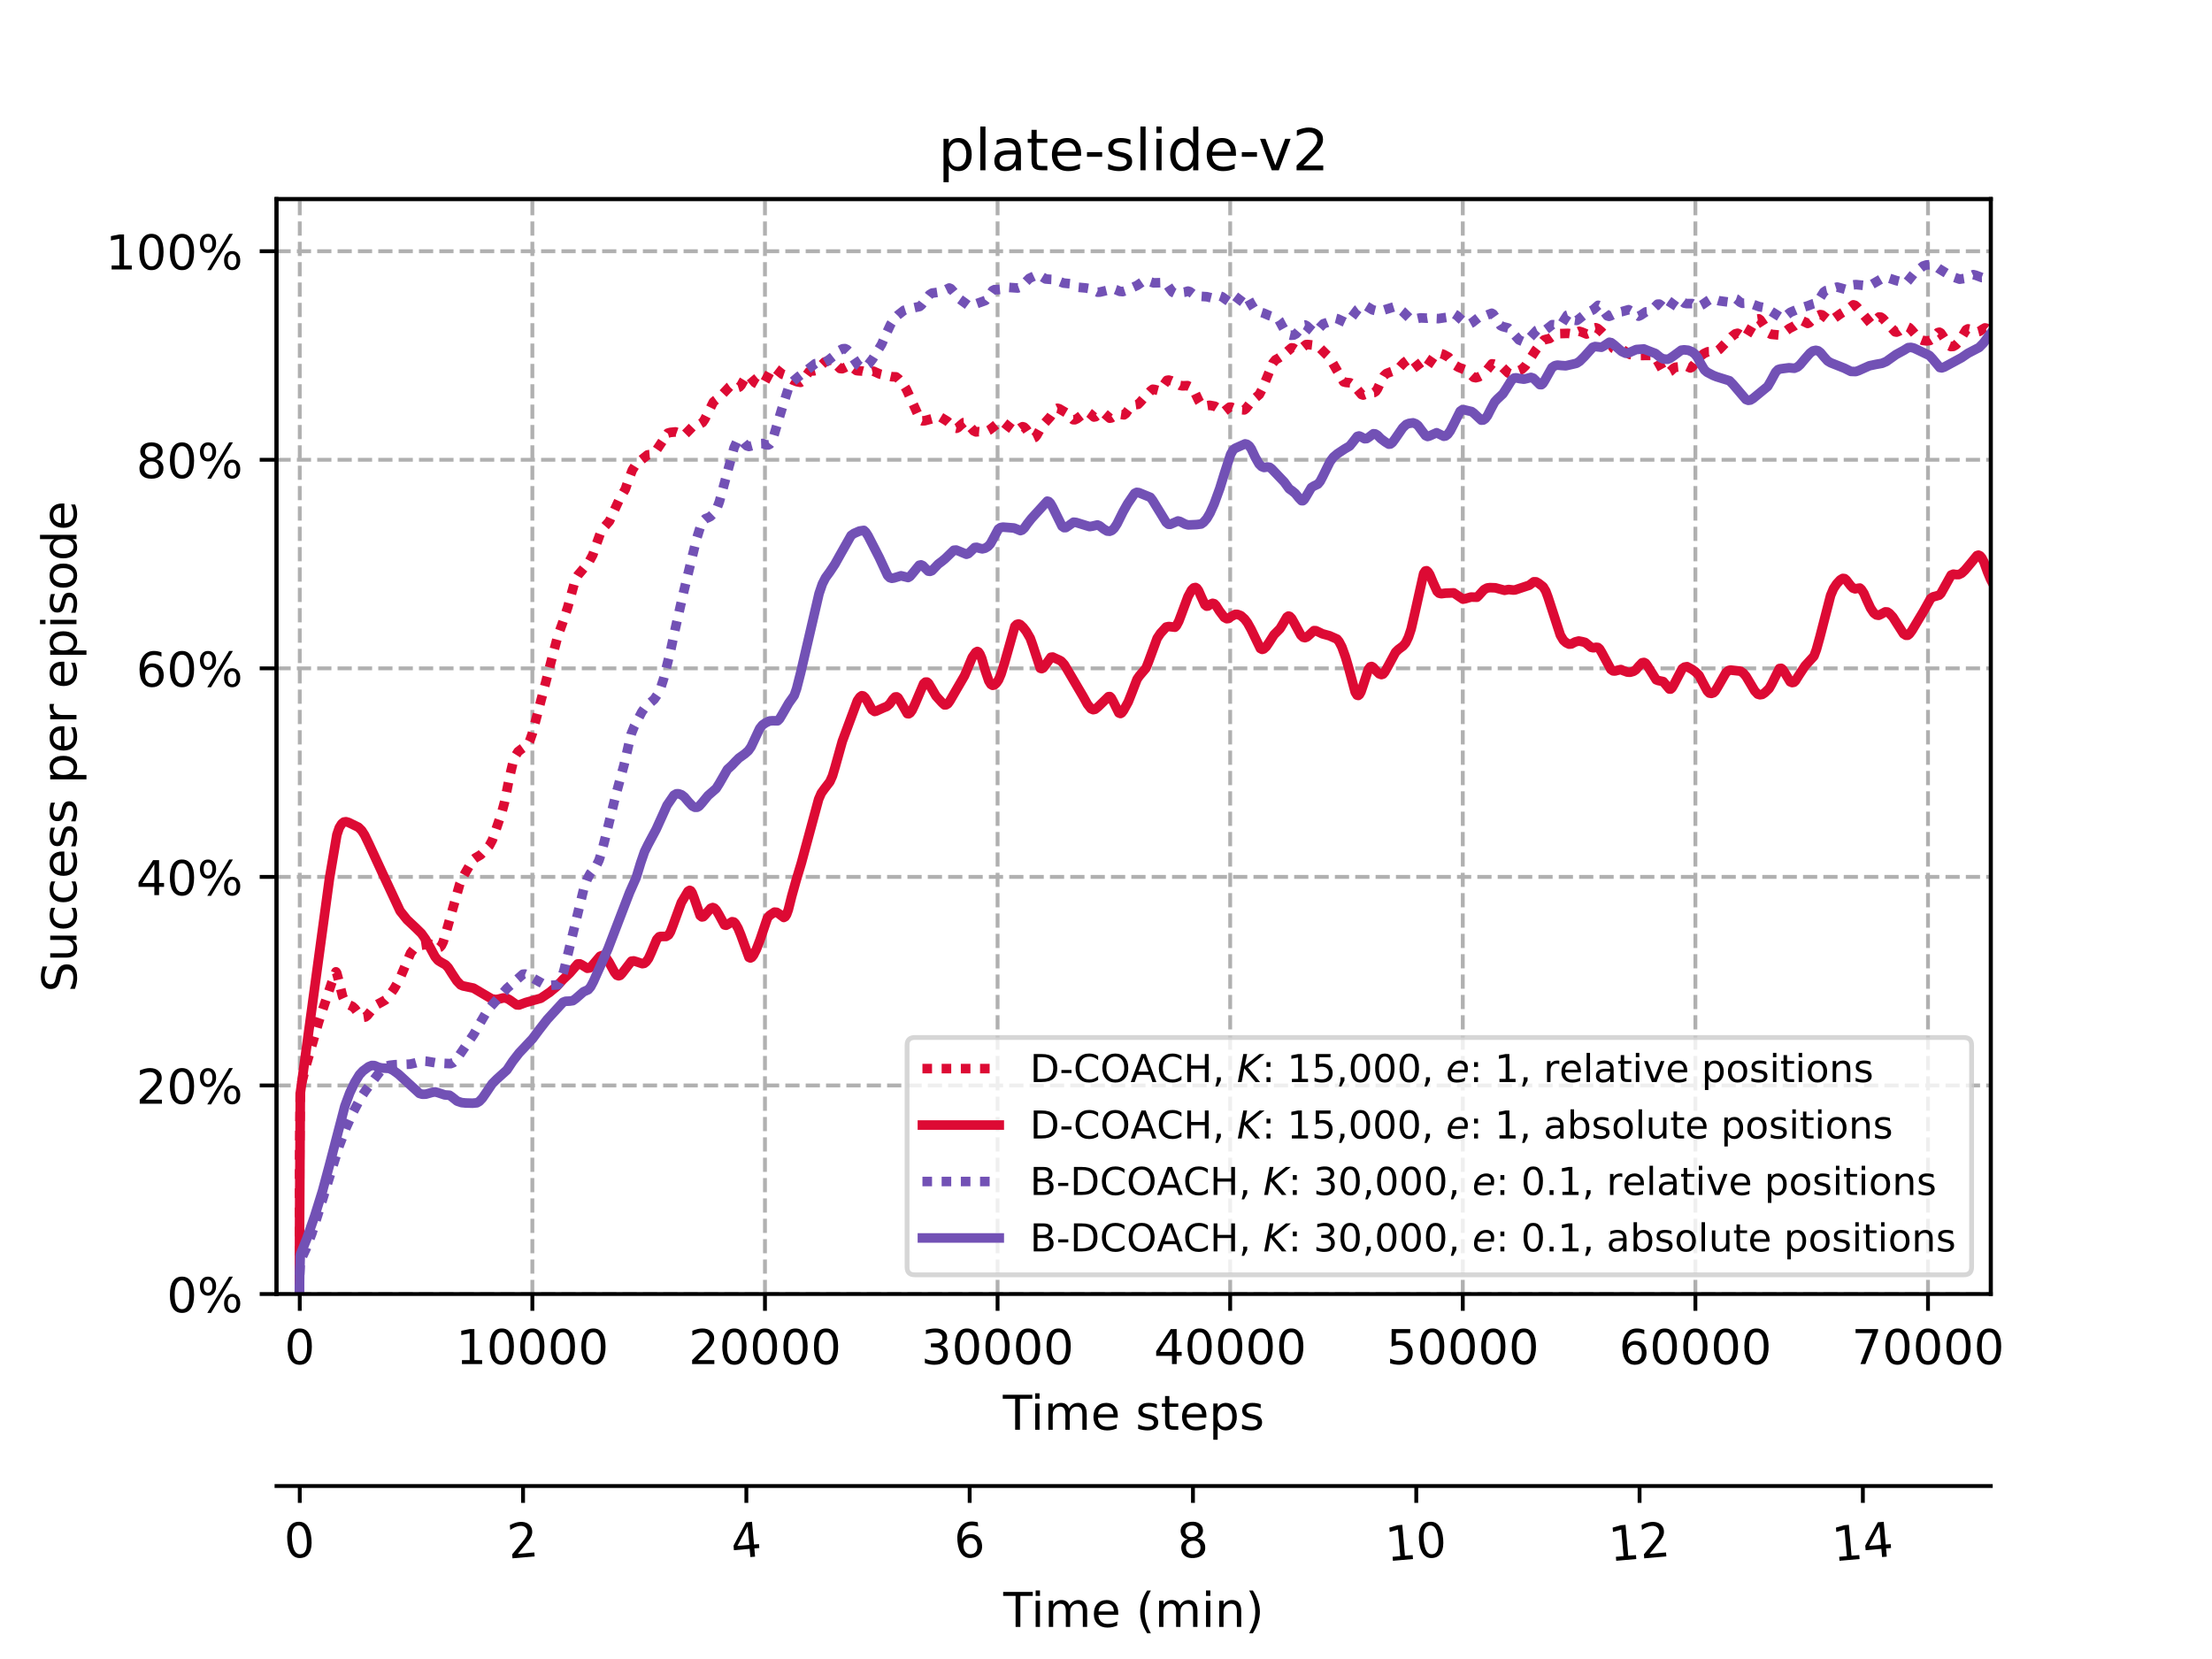 <?xml version="1.0" encoding="utf-8" standalone="no"?>
<!DOCTYPE svg PUBLIC "-//W3C//DTD SVG 1.1//EN"
  "http://www.w3.org/Graphics/SVG/1.1/DTD/svg11.dtd">
<!-- Created with matplotlib (https://matplotlib.org/) -->
<svg height="345.6pt" version="1.1" viewBox="0 0 460.8 345.6" width="460.8pt" xmlns="http://www.w3.org/2000/svg" xmlns:xlink="http://www.w3.org/1999/xlink">
 <defs>
  <style type="text/css">*{stroke-linecap:butt;stroke-linejoin:round;}</style>
 </defs>
 <g id="figure_1">
  <g id="patch_1">
   <path d="M 0 345.6 
L 460.8 345.6 
L 460.8 0 
L 0 0 
z
" style="fill:#ffffff;"/>
  </g>
  <g id="axes_1">
   <g id="patch_2">
    <path d="M 57.6 269.568 
L 414.72 269.568 
L 414.72 41.472 
L 57.6 41.472 
z
" style="fill:#ffffff;"/>
   </g>
   <g id="matplotlib.axis_1">
    <g id="xtick_1">
     <g id="line2d_1">
      <path clip-path="url(#p9714d115c3)" d="M 62.446 269.568 
L 62.446 41.472 
" style="fill:none;stroke:#b0b0b0;stroke-dasharray:2.96,1.28;stroke-dashoffset:0;stroke-width:0.8;"/>
     </g>
     <g id="line2d_2">
      <defs>
       <path d="M 0 0 
L 0 3.5 
" id="m5ddb7f9d0c" style="stroke:#000000;stroke-width:0.8;"/>
      </defs>
      <g>
       <use style="stroke:#000000;stroke-width:0.8;" x="62.446" xlink:href="#m5ddb7f9d0c" y="269.568"/>
      </g>
     </g>
     <g id="text_1">
      <!-- 0 -->
      <g transform="translate(59.264 284.166)scale(0.1 -0.1)">
       <defs>
        <path d="M 31.781 66.406 
Q 24.172 66.406 20.328 58.906 
Q 16.5 51.422 16.5 36.375 
Q 16.5 21.391 20.328 13.891 
Q 24.172 6.391 31.781 6.391 
Q 39.453 6.391 43.281 13.891 
Q 47.125 21.391 47.125 36.375 
Q 47.125 51.422 43.281 58.906 
Q 39.453 66.406 31.781 66.406 
z
M 31.781 74.219 
Q 44.047 74.219 50.516 64.516 
Q 56.984 54.828 56.984 36.375 
Q 56.984 17.969 50.516 8.266 
Q 44.047 -1.422 31.781 -1.422 
Q 19.531 -1.422 13.062 8.266 
Q 6.594 17.969 6.594 36.375 
Q 6.594 54.828 13.062 64.516 
Q 19.531 74.219 31.781 74.219 
z
" id="DejaVuSans-48"/>
       </defs>
       <use xlink:href="#DejaVuSans-48"/>
      </g>
     </g>
    </g>
    <g id="xtick_2">
     <g id="line2d_3">
      <path clip-path="url(#p9714d115c3)" d="M 110.901 269.568 
L 110.901 41.472 
" style="fill:none;stroke:#b0b0b0;stroke-dasharray:2.96,1.28;stroke-dashoffset:0;stroke-width:0.8;"/>
     </g>
     <g id="line2d_4">
      <g>
       <use style="stroke:#000000;stroke-width:0.8;" x="110.901" xlink:href="#m5ddb7f9d0c" y="269.568"/>
      </g>
     </g>
     <g id="text_2">
      <!-- 10000 -->
      <g transform="translate(94.995 284.166)scale(0.1 -0.1)">
       <defs>
        <path d="M 12.406 8.297 
L 28.516 8.297 
L 28.516 63.922 
L 10.984 60.406 
L 10.984 69.391 
L 28.422 72.906 
L 38.281 72.906 
L 38.281 8.297 
L 54.391 8.297 
L 54.391 0 
L 12.406 0 
z
" id="DejaVuSans-49"/>
       </defs>
       <use xlink:href="#DejaVuSans-49"/>
       <use x="63.623" xlink:href="#DejaVuSans-48"/>
       <use x="127.246" xlink:href="#DejaVuSans-48"/>
       <use x="190.869" xlink:href="#DejaVuSans-48"/>
       <use x="254.492" xlink:href="#DejaVuSans-48"/>
      </g>
     </g>
    </g>
    <g id="xtick_3">
     <g id="line2d_5">
      <path clip-path="url(#p9714d115c3)" d="M 159.357 269.568 
L 159.357 41.472 
" style="fill:none;stroke:#b0b0b0;stroke-dasharray:2.96,1.28;stroke-dashoffset:0;stroke-width:0.8;"/>
     </g>
     <g id="line2d_6">
      <g>
       <use style="stroke:#000000;stroke-width:0.8;" x="159.357" xlink:href="#m5ddb7f9d0c" y="269.568"/>
      </g>
     </g>
     <g id="text_3">
      <!-- 20000 -->
      <g transform="translate(143.451 284.166)scale(0.1 -0.1)">
       <defs>
        <path d="M 19.188 8.297 
L 53.609 8.297 
L 53.609 0 
L 7.328 0 
L 7.328 8.297 
Q 12.938 14.109 22.625 23.891 
Q 32.328 33.688 34.812 36.531 
Q 39.547 41.844 41.422 45.531 
Q 43.312 49.219 43.312 52.781 
Q 43.312 58.594 39.234 62.25 
Q 35.156 65.922 28.609 65.922 
Q 23.969 65.922 18.812 64.312 
Q 13.672 62.703 7.812 59.422 
L 7.812 69.391 
Q 13.766 71.781 18.938 73 
Q 24.125 74.219 28.422 74.219 
Q 39.75 74.219 46.484 68.547 
Q 53.219 62.891 53.219 53.422 
Q 53.219 48.922 51.531 44.891 
Q 49.859 40.875 45.406 35.406 
Q 44.188 33.984 37.641 27.219 
Q 31.109 20.453 19.188 8.297 
z
" id="DejaVuSans-50"/>
       </defs>
       <use xlink:href="#DejaVuSans-50"/>
       <use x="63.623" xlink:href="#DejaVuSans-48"/>
       <use x="127.246" xlink:href="#DejaVuSans-48"/>
       <use x="190.869" xlink:href="#DejaVuSans-48"/>
       <use x="254.492" xlink:href="#DejaVuSans-48"/>
      </g>
     </g>
    </g>
    <g id="xtick_4">
     <g id="line2d_7">
      <path clip-path="url(#p9714d115c3)" d="M 207.813 269.568 
L 207.813 41.472 
" style="fill:none;stroke:#b0b0b0;stroke-dasharray:2.96,1.28;stroke-dashoffset:0;stroke-width:0.8;"/>
     </g>
     <g id="line2d_8">
      <g>
       <use style="stroke:#000000;stroke-width:0.8;" x="207.813" xlink:href="#m5ddb7f9d0c" y="269.568"/>
      </g>
     </g>
     <g id="text_4">
      <!-- 30000 -->
      <g transform="translate(191.907 284.166)scale(0.1 -0.1)">
       <defs>
        <path d="M 40.578 39.312 
Q 47.656 37.797 51.625 33 
Q 55.609 28.219 55.609 21.188 
Q 55.609 10.406 48.188 4.484 
Q 40.766 -1.422 27.094 -1.422 
Q 22.516 -1.422 17.656 -0.516 
Q 12.797 0.391 7.625 2.203 
L 7.625 11.719 
Q 11.719 9.328 16.594 8.109 
Q 21.484 6.891 26.812 6.891 
Q 36.078 6.891 40.938 10.547 
Q 45.797 14.203 45.797 21.188 
Q 45.797 27.641 41.281 31.266 
Q 36.766 34.906 28.719 34.906 
L 20.219 34.906 
L 20.219 43.016 
L 29.109 43.016 
Q 36.375 43.016 40.234 45.922 
Q 44.094 48.828 44.094 54.297 
Q 44.094 59.906 40.109 62.906 
Q 36.141 65.922 28.719 65.922 
Q 24.656 65.922 20.016 65.031 
Q 15.375 64.156 9.812 62.312 
L 9.812 71.094 
Q 15.438 72.656 20.344 73.438 
Q 25.25 74.219 29.594 74.219 
Q 40.828 74.219 47.359 69.109 
Q 53.906 64.016 53.906 55.328 
Q 53.906 49.266 50.438 45.094 
Q 46.969 40.922 40.578 39.312 
z
" id="DejaVuSans-51"/>
       </defs>
       <use xlink:href="#DejaVuSans-51"/>
       <use x="63.623" xlink:href="#DejaVuSans-48"/>
       <use x="127.246" xlink:href="#DejaVuSans-48"/>
       <use x="190.869" xlink:href="#DejaVuSans-48"/>
       <use x="254.492" xlink:href="#DejaVuSans-48"/>
      </g>
     </g>
    </g>
    <g id="xtick_5">
     <g id="line2d_9">
      <path clip-path="url(#p9714d115c3)" d="M 256.269 269.568 
L 256.269 41.472 
" style="fill:none;stroke:#b0b0b0;stroke-dasharray:2.96,1.28;stroke-dashoffset:0;stroke-width:0.8;"/>
     </g>
     <g id="line2d_10">
      <g>
       <use style="stroke:#000000;stroke-width:0.8;" x="256.269" xlink:href="#m5ddb7f9d0c" y="269.568"/>
      </g>
     </g>
     <g id="text_5">
      <!-- 40000 -->
      <g transform="translate(240.363 284.166)scale(0.1 -0.1)">
       <defs>
        <path d="M 37.797 64.312 
L 12.891 25.391 
L 37.797 25.391 
z
M 35.203 72.906 
L 47.609 72.906 
L 47.609 25.391 
L 58.016 25.391 
L 58.016 17.188 
L 47.609 17.188 
L 47.609 0 
L 37.797 0 
L 37.797 17.188 
L 4.891 17.188 
L 4.891 26.703 
z
" id="DejaVuSans-52"/>
       </defs>
       <use xlink:href="#DejaVuSans-52"/>
       <use x="63.623" xlink:href="#DejaVuSans-48"/>
       <use x="127.246" xlink:href="#DejaVuSans-48"/>
       <use x="190.869" xlink:href="#DejaVuSans-48"/>
       <use x="254.492" xlink:href="#DejaVuSans-48"/>
      </g>
     </g>
    </g>
    <g id="xtick_6">
     <g id="line2d_11">
      <path clip-path="url(#p9714d115c3)" d="M 304.725 269.568 
L 304.725 41.472 
" style="fill:none;stroke:#b0b0b0;stroke-dasharray:2.96,1.28;stroke-dashoffset:0;stroke-width:0.8;"/>
     </g>
     <g id="line2d_12">
      <g>
       <use style="stroke:#000000;stroke-width:0.8;" x="304.725" xlink:href="#m5ddb7f9d0c" y="269.568"/>
      </g>
     </g>
     <g id="text_6">
      <!-- 50000 -->
      <g transform="translate(288.819 284.166)scale(0.1 -0.1)">
       <defs>
        <path d="M 10.797 72.906 
L 49.516 72.906 
L 49.516 64.594 
L 19.828 64.594 
L 19.828 46.734 
Q 21.969 47.469 24.109 47.828 
Q 26.266 48.188 28.422 48.188 
Q 40.625 48.188 47.75 41.5 
Q 54.891 34.812 54.891 23.391 
Q 54.891 11.625 47.562 5.094 
Q 40.234 -1.422 26.906 -1.422 
Q 22.312 -1.422 17.547 -0.641 
Q 12.797 0.141 7.719 1.703 
L 7.719 11.625 
Q 12.109 9.234 16.797 8.062 
Q 21.484 6.891 26.703 6.891 
Q 35.156 6.891 40.078 11.328 
Q 45.016 15.766 45.016 23.391 
Q 45.016 31 40.078 35.438 
Q 35.156 39.891 26.703 39.891 
Q 22.75 39.891 18.812 39.016 
Q 14.891 38.141 10.797 36.281 
z
" id="DejaVuSans-53"/>
       </defs>
       <use xlink:href="#DejaVuSans-53"/>
       <use x="63.623" xlink:href="#DejaVuSans-48"/>
       <use x="127.246" xlink:href="#DejaVuSans-48"/>
       <use x="190.869" xlink:href="#DejaVuSans-48"/>
       <use x="254.492" xlink:href="#DejaVuSans-48"/>
      </g>
     </g>
    </g>
    <g id="xtick_7">
     <g id="line2d_13">
      <path clip-path="url(#p9714d115c3)" d="M 353.181 269.568 
L 353.181 41.472 
" style="fill:none;stroke:#b0b0b0;stroke-dasharray:2.96,1.28;stroke-dashoffset:0;stroke-width:0.8;"/>
     </g>
     <g id="line2d_14">
      <g>
       <use style="stroke:#000000;stroke-width:0.8;" x="353.181" xlink:href="#m5ddb7f9d0c" y="269.568"/>
      </g>
     </g>
     <g id="text_7">
      <!-- 60000 -->
      <g transform="translate(337.275 284.166)scale(0.1 -0.1)">
       <defs>
        <path d="M 33.016 40.375 
Q 26.375 40.375 22.484 35.828 
Q 18.609 31.297 18.609 23.391 
Q 18.609 15.531 22.484 10.953 
Q 26.375 6.391 33.016 6.391 
Q 39.656 6.391 43.531 10.953 
Q 47.406 15.531 47.406 23.391 
Q 47.406 31.297 43.531 35.828 
Q 39.656 40.375 33.016 40.375 
z
M 52.594 71.297 
L 52.594 62.312 
Q 48.875 64.062 45.094 64.984 
Q 41.312 65.922 37.594 65.922 
Q 27.828 65.922 22.672 59.328 
Q 17.531 52.734 16.797 39.406 
Q 19.672 43.656 24.016 45.922 
Q 28.375 48.188 33.594 48.188 
Q 44.578 48.188 50.953 41.516 
Q 57.328 34.859 57.328 23.391 
Q 57.328 12.156 50.688 5.359 
Q 44.047 -1.422 33.016 -1.422 
Q 20.359 -1.422 13.672 8.266 
Q 6.984 17.969 6.984 36.375 
Q 6.984 53.656 15.188 63.938 
Q 23.391 74.219 37.203 74.219 
Q 40.922 74.219 44.703 73.484 
Q 48.484 72.75 52.594 71.297 
z
" id="DejaVuSans-54"/>
       </defs>
       <use xlink:href="#DejaVuSans-54"/>
       <use x="63.623" xlink:href="#DejaVuSans-48"/>
       <use x="127.246" xlink:href="#DejaVuSans-48"/>
       <use x="190.869" xlink:href="#DejaVuSans-48"/>
       <use x="254.492" xlink:href="#DejaVuSans-48"/>
      </g>
     </g>
    </g>
    <g id="xtick_8">
     <g id="line2d_15">
      <path clip-path="url(#p9714d115c3)" d="M 401.637 269.568 
L 401.637 41.472 
" style="fill:none;stroke:#b0b0b0;stroke-dasharray:2.96,1.28;stroke-dashoffset:0;stroke-width:0.8;"/>
     </g>
     <g id="line2d_16">
      <g>
       <use style="stroke:#000000;stroke-width:0.8;" x="401.637" xlink:href="#m5ddb7f9d0c" y="269.568"/>
      </g>
     </g>
     <g id="text_8">
      <!-- 70000 -->
      <g transform="translate(385.731 284.166)scale(0.1 -0.1)">
       <defs>
        <path d="M 8.203 72.906 
L 55.078 72.906 
L 55.078 68.703 
L 28.609 0 
L 18.312 0 
L 43.219 64.594 
L 8.203 64.594 
z
" id="DejaVuSans-55"/>
       </defs>
       <use xlink:href="#DejaVuSans-55"/>
       <use x="63.623" xlink:href="#DejaVuSans-48"/>
       <use x="127.246" xlink:href="#DejaVuSans-48"/>
       <use x="190.869" xlink:href="#DejaVuSans-48"/>
       <use x="254.492" xlink:href="#DejaVuSans-48"/>
      </g>
     </g>
    </g>
    <g id="text_9">
     <!-- Time steps -->
     <g transform="translate(208.917 297.845)scale(0.1 -0.1)">
      <defs>
       <path d="M -0.297 72.906 
L 61.375 72.906 
L 61.375 64.594 
L 35.5 64.594 
L 35.5 0 
L 25.594 0 
L 25.594 64.594 
L -0.297 64.594 
z
" id="DejaVuSans-84"/>
       <path d="M 9.422 54.688 
L 18.406 54.688 
L 18.406 0 
L 9.422 0 
z
M 9.422 75.984 
L 18.406 75.984 
L 18.406 64.594 
L 9.422 64.594 
z
" id="DejaVuSans-105"/>
       <path d="M 52 44.188 
Q 55.375 50.25 60.062 53.125 
Q 64.75 56 71.094 56 
Q 79.641 56 84.281 50.016 
Q 88.922 44.047 88.922 33.016 
L 88.922 0 
L 79.891 0 
L 79.891 32.719 
Q 79.891 40.578 77.094 44.375 
Q 74.312 48.188 68.609 48.188 
Q 61.625 48.188 57.562 43.547 
Q 53.516 38.922 53.516 30.906 
L 53.516 0 
L 44.484 0 
L 44.484 32.719 
Q 44.484 40.625 41.703 44.406 
Q 38.922 48.188 33.109 48.188 
Q 26.219 48.188 22.156 43.531 
Q 18.109 38.875 18.109 30.906 
L 18.109 0 
L 9.078 0 
L 9.078 54.688 
L 18.109 54.688 
L 18.109 46.188 
Q 21.188 51.219 25.484 53.609 
Q 29.781 56 35.688 56 
Q 41.656 56 45.828 52.969 
Q 50 49.953 52 44.188 
z
" id="DejaVuSans-109"/>
       <path d="M 56.203 29.594 
L 56.203 25.203 
L 14.891 25.203 
Q 15.484 15.922 20.484 11.062 
Q 25.484 6.203 34.422 6.203 
Q 39.594 6.203 44.453 7.469 
Q 49.312 8.734 54.109 11.281 
L 54.109 2.781 
Q 49.266 0.734 44.188 -0.344 
Q 39.109 -1.422 33.891 -1.422 
Q 20.797 -1.422 13.156 6.188 
Q 5.516 13.812 5.516 26.812 
Q 5.516 40.234 12.766 48.109 
Q 20.016 56 32.328 56 
Q 43.359 56 49.781 48.891 
Q 56.203 41.797 56.203 29.594 
z
M 47.219 32.234 
Q 47.125 39.594 43.094 43.984 
Q 39.062 48.391 32.422 48.391 
Q 24.906 48.391 20.391 44.141 
Q 15.875 39.891 15.188 32.172 
z
" id="DejaVuSans-101"/>
       <path id="DejaVuSans-32"/>
       <path d="M 44.281 53.078 
L 44.281 44.578 
Q 40.484 46.531 36.375 47.5 
Q 32.281 48.484 27.875 48.484 
Q 21.188 48.484 17.844 46.438 
Q 14.5 44.391 14.5 40.281 
Q 14.5 37.156 16.891 35.375 
Q 19.281 33.594 26.516 31.984 
L 29.594 31.297 
Q 39.156 29.25 43.188 25.516 
Q 47.219 21.781 47.219 15.094 
Q 47.219 7.469 41.188 3.016 
Q 35.156 -1.422 24.609 -1.422 
Q 20.219 -1.422 15.453 -0.562 
Q 10.688 0.297 5.422 2 
L 5.422 11.281 
Q 10.406 8.688 15.234 7.391 
Q 20.062 6.109 24.812 6.109 
Q 31.156 6.109 34.562 8.281 
Q 37.984 10.453 37.984 14.406 
Q 37.984 18.062 35.516 20.016 
Q 33.062 21.969 24.703 23.781 
L 21.578 24.516 
Q 13.234 26.266 9.516 29.906 
Q 5.812 33.547 5.812 39.891 
Q 5.812 47.609 11.281 51.797 
Q 16.75 56 26.812 56 
Q 31.781 56 36.172 55.266 
Q 40.578 54.547 44.281 53.078 
z
" id="DejaVuSans-115"/>
       <path d="M 18.312 70.219 
L 18.312 54.688 
L 36.812 54.688 
L 36.812 47.703 
L 18.312 47.703 
L 18.312 18.016 
Q 18.312 11.328 20.141 9.422 
Q 21.969 7.516 27.594 7.516 
L 36.812 7.516 
L 36.812 0 
L 27.594 0 
Q 17.188 0 13.234 3.875 
Q 9.281 7.766 9.281 18.016 
L 9.281 47.703 
L 2.688 47.703 
L 2.688 54.688 
L 9.281 54.688 
L 9.281 70.219 
z
" id="DejaVuSans-116"/>
       <path d="M 18.109 8.203 
L 18.109 -20.797 
L 9.078 -20.797 
L 9.078 54.688 
L 18.109 54.688 
L 18.109 46.391 
Q 20.953 51.266 25.266 53.625 
Q 29.594 56 35.594 56 
Q 45.562 56 51.781 48.094 
Q 58.016 40.188 58.016 27.297 
Q 58.016 14.406 51.781 6.484 
Q 45.562 -1.422 35.594 -1.422 
Q 29.594 -1.422 25.266 0.953 
Q 20.953 3.328 18.109 8.203 
z
M 48.688 27.297 
Q 48.688 37.203 44.609 42.844 
Q 40.531 48.484 33.406 48.484 
Q 26.266 48.484 22.188 42.844 
Q 18.109 37.203 18.109 27.297 
Q 18.109 17.391 22.188 11.75 
Q 26.266 6.109 33.406 6.109 
Q 40.531 6.109 44.609 11.75 
Q 48.688 17.391 48.688 27.297 
z
" id="DejaVuSans-112"/>
      </defs>
      <use xlink:href="#DejaVuSans-84"/>
      <use x="57.959" xlink:href="#DejaVuSans-105"/>
      <use x="85.742" xlink:href="#DejaVuSans-109"/>
      <use x="183.154" xlink:href="#DejaVuSans-101"/>
      <use x="244.678" xlink:href="#DejaVuSans-32"/>
      <use x="276.465" xlink:href="#DejaVuSans-115"/>
      <use x="328.564" xlink:href="#DejaVuSans-116"/>
      <use x="367.773" xlink:href="#DejaVuSans-101"/>
      <use x="429.297" xlink:href="#DejaVuSans-112"/>
      <use x="492.773" xlink:href="#DejaVuSans-115"/>
     </g>
    </g>
   </g>
   <g id="matplotlib.axis_2">
    <g id="ytick_1">
     <g id="line2d_17">
      <path clip-path="url(#p9714d115c3)" d="M 57.6 269.568 
L 414.72 269.568 
" style="fill:none;stroke:#b0b0b0;stroke-dasharray:2.96,1.28;stroke-dashoffset:0;stroke-width:0.8;"/>
     </g>
     <g id="line2d_18">
      <defs>
       <path d="M 0 0 
L -3.5 0 
" id="m3c7722dcf3" style="stroke:#000000;stroke-width:0.8;"/>
      </defs>
      <g>
       <use style="stroke:#000000;stroke-width:0.8;" x="57.6" xlink:href="#m3c7722dcf3" y="269.568"/>
      </g>
     </g>
     <g id="text_10">
      <!-- 0% -->
      <g transform="translate(34.736 273.367)scale(0.1 -0.1)">
       <defs>
        <path d="M 72.703 32.078 
Q 68.453 32.078 66.031 28.469 
Q 63.625 24.859 63.625 18.406 
Q 63.625 12.062 66.031 8.422 
Q 68.453 4.781 72.703 4.781 
Q 76.859 4.781 79.266 8.422 
Q 81.688 12.062 81.688 18.406 
Q 81.688 24.812 79.266 28.438 
Q 76.859 32.078 72.703 32.078 
z
M 72.703 38.281 
Q 80.422 38.281 84.953 32.906 
Q 89.5 27.547 89.5 18.406 
Q 89.5 9.281 84.938 3.922 
Q 80.375 -1.422 72.703 -1.422 
Q 64.891 -1.422 60.344 3.922 
Q 55.812 9.281 55.812 18.406 
Q 55.812 27.594 60.375 32.938 
Q 64.938 38.281 72.703 38.281 
z
M 22.312 68.016 
Q 18.109 68.016 15.688 64.375 
Q 13.281 60.75 13.281 54.391 
Q 13.281 47.953 15.672 44.328 
Q 18.062 40.719 22.312 40.719 
Q 26.562 40.719 28.969 44.328 
Q 31.391 47.953 31.391 54.391 
Q 31.391 60.688 28.953 64.344 
Q 26.516 68.016 22.312 68.016 
z
M 66.406 74.219 
L 74.219 74.219 
L 28.609 -1.422 
L 20.797 -1.422 
z
M 22.312 74.219 
Q 30.031 74.219 34.609 68.875 
Q 39.203 63.531 39.203 54.391 
Q 39.203 45.172 34.641 39.844 
Q 30.078 34.516 22.312 34.516 
Q 14.547 34.516 10.031 39.859 
Q 5.516 45.219 5.516 54.391 
Q 5.516 63.484 10.047 68.844 
Q 14.594 74.219 22.312 74.219 
z
" id="DejaVuSans-37"/>
       </defs>
       <use xlink:href="#DejaVuSans-48"/>
       <use x="63.623" xlink:href="#DejaVuSans-37"/>
      </g>
     </g>
    </g>
    <g id="ytick_2">
     <g id="line2d_19">
      <path clip-path="url(#p9714d115c3)" d="M 57.6 226.121 
L 414.72 226.121 
" style="fill:none;stroke:#b0b0b0;stroke-dasharray:2.96,1.28;stroke-dashoffset:0;stroke-width:0.8;"/>
     </g>
     <g id="line2d_20">
      <g>
       <use style="stroke:#000000;stroke-width:0.8;" x="57.6" xlink:href="#m3c7722dcf3" y="226.121"/>
      </g>
     </g>
     <g id="text_11">
      <!-- 20% -->
      <g transform="translate(28.373 229.92)scale(0.1 -0.1)">
       <use xlink:href="#DejaVuSans-50"/>
       <use x="63.623" xlink:href="#DejaVuSans-48"/>
       <use x="127.246" xlink:href="#DejaVuSans-37"/>
      </g>
     </g>
    </g>
    <g id="ytick_3">
     <g id="line2d_21">
      <path clip-path="url(#p9714d115c3)" d="M 57.6 182.674 
L 414.72 182.674 
" style="fill:none;stroke:#b0b0b0;stroke-dasharray:2.96,1.28;stroke-dashoffset:0;stroke-width:0.8;"/>
     </g>
     <g id="line2d_22">
      <g>
       <use style="stroke:#000000;stroke-width:0.8;" x="57.6" xlink:href="#m3c7722dcf3" y="182.674"/>
      </g>
     </g>
     <g id="text_12">
      <!-- 40% -->
      <g transform="translate(28.373 186.474)scale(0.1 -0.1)">
       <use xlink:href="#DejaVuSans-52"/>
       <use x="63.623" xlink:href="#DejaVuSans-48"/>
       <use x="127.246" xlink:href="#DejaVuSans-37"/>
      </g>
     </g>
    </g>
    <g id="ytick_4">
     <g id="line2d_23">
      <path clip-path="url(#p9714d115c3)" d="M 57.6 139.227 
L 414.72 139.227 
" style="fill:none;stroke:#b0b0b0;stroke-dasharray:2.96,1.28;stroke-dashoffset:0;stroke-width:0.8;"/>
     </g>
     <g id="line2d_24">
      <g>
       <use style="stroke:#000000;stroke-width:0.8;" x="57.6" xlink:href="#m3c7722dcf3" y="139.227"/>
      </g>
     </g>
     <g id="text_13">
      <!-- 60% -->
      <g transform="translate(28.373 143.027)scale(0.1 -0.1)">
       <use xlink:href="#DejaVuSans-54"/>
       <use x="63.623" xlink:href="#DejaVuSans-48"/>
       <use x="127.246" xlink:href="#DejaVuSans-37"/>
      </g>
     </g>
    </g>
    <g id="ytick_5">
     <g id="line2d_25">
      <path clip-path="url(#p9714d115c3)" d="M 57.6 95.781 
L 414.72 95.781 
" style="fill:none;stroke:#b0b0b0;stroke-dasharray:2.96,1.28;stroke-dashoffset:0;stroke-width:0.8;"/>
     </g>
     <g id="line2d_26">
      <g>
       <use style="stroke:#000000;stroke-width:0.8;" x="57.6" xlink:href="#m3c7722dcf3" y="95.781"/>
      </g>
     </g>
     <g id="text_14">
      <!-- 80% -->
      <g transform="translate(28.373 99.58)scale(0.1 -0.1)">
       <defs>
        <path d="M 31.781 34.625 
Q 24.75 34.625 20.719 30.859 
Q 16.703 27.094 16.703 20.516 
Q 16.703 13.922 20.719 10.156 
Q 24.75 6.391 31.781 6.391 
Q 38.812 6.391 42.859 10.172 
Q 46.922 13.969 46.922 20.516 
Q 46.922 27.094 42.891 30.859 
Q 38.875 34.625 31.781 34.625 
z
M 21.922 38.812 
Q 15.578 40.375 12.031 44.719 
Q 8.5 49.078 8.5 55.328 
Q 8.5 64.062 14.719 69.141 
Q 20.953 74.219 31.781 74.219 
Q 42.672 74.219 48.875 69.141 
Q 55.078 64.062 55.078 55.328 
Q 55.078 49.078 51.531 44.719 
Q 48 40.375 41.703 38.812 
Q 48.828 37.156 52.797 32.312 
Q 56.781 27.484 56.781 20.516 
Q 56.781 9.906 50.312 4.234 
Q 43.844 -1.422 31.781 -1.422 
Q 19.734 -1.422 13.25 4.234 
Q 6.781 9.906 6.781 20.516 
Q 6.781 27.484 10.781 32.312 
Q 14.797 37.156 21.922 38.812 
z
M 18.312 54.391 
Q 18.312 48.734 21.844 45.562 
Q 25.391 42.391 31.781 42.391 
Q 38.141 42.391 41.719 45.562 
Q 45.312 48.734 45.312 54.391 
Q 45.312 60.062 41.719 63.234 
Q 38.141 66.406 31.781 66.406 
Q 25.391 66.406 21.844 63.234 
Q 18.312 60.062 18.312 54.391 
z
" id="DejaVuSans-56"/>
       </defs>
       <use xlink:href="#DejaVuSans-56"/>
       <use x="63.623" xlink:href="#DejaVuSans-48"/>
       <use x="127.246" xlink:href="#DejaVuSans-37"/>
      </g>
     </g>
    </g>
    <g id="ytick_6">
     <g id="line2d_27">
      <path clip-path="url(#p9714d115c3)" d="M 57.6 52.334 
L 414.72 52.334 
" style="fill:none;stroke:#b0b0b0;stroke-dasharray:2.96,1.28;stroke-dashoffset:0;stroke-width:0.8;"/>
     </g>
     <g id="line2d_28">
      <g>
       <use style="stroke:#000000;stroke-width:0.8;" x="57.6" xlink:href="#m3c7722dcf3" y="52.334"/>
      </g>
     </g>
     <g id="text_15">
      <!-- 100% -->
      <g transform="translate(22.011 56.133)scale(0.1 -0.1)">
       <use xlink:href="#DejaVuSans-49"/>
       <use x="63.623" xlink:href="#DejaVuSans-48"/>
       <use x="127.246" xlink:href="#DejaVuSans-48"/>
       <use x="190.869" xlink:href="#DejaVuSans-37"/>
      </g>
     </g>
    </g>
    <g id="text_16">
     <!-- Success per episode -->
     <g transform="translate(15.931 206.686)rotate(-90)scale(0.1 -0.1)">
      <defs>
       <path d="M 53.516 70.516 
L 53.516 60.891 
Q 47.906 63.578 42.922 64.891 
Q 37.938 66.219 33.297 66.219 
Q 25.25 66.219 20.875 63.094 
Q 16.5 59.969 16.5 54.203 
Q 16.5 49.359 19.406 46.891 
Q 22.312 44.438 30.422 42.922 
L 36.375 41.703 
Q 47.406 39.594 52.656 34.297 
Q 57.906 29 57.906 20.125 
Q 57.906 9.516 50.797 4.047 
Q 43.703 -1.422 29.984 -1.422 
Q 24.812 -1.422 18.969 -0.25 
Q 13.141 0.922 6.891 3.219 
L 6.891 13.375 
Q 12.891 10.016 18.656 8.297 
Q 24.422 6.594 29.984 6.594 
Q 38.422 6.594 43.016 9.906 
Q 47.609 13.234 47.609 19.391 
Q 47.609 24.75 44.312 27.781 
Q 41.016 30.812 33.5 32.328 
L 27.484 33.5 
Q 16.453 35.688 11.516 40.375 
Q 6.594 45.062 6.594 53.422 
Q 6.594 63.094 13.406 68.656 
Q 20.219 74.219 32.172 74.219 
Q 37.312 74.219 42.625 73.281 
Q 47.953 72.359 53.516 70.516 
z
" id="DejaVuSans-83"/>
       <path d="M 8.5 21.578 
L 8.5 54.688 
L 17.484 54.688 
L 17.484 21.922 
Q 17.484 14.156 20.5 10.266 
Q 23.531 6.391 29.594 6.391 
Q 36.859 6.391 41.078 11.031 
Q 45.312 15.672 45.312 23.688 
L 45.312 54.688 
L 54.297 54.688 
L 54.297 0 
L 45.312 0 
L 45.312 8.406 
Q 42.047 3.422 37.719 1 
Q 33.406 -1.422 27.688 -1.422 
Q 18.266 -1.422 13.375 4.438 
Q 8.5 10.297 8.5 21.578 
z
M 31.109 56 
z
" id="DejaVuSans-117"/>
       <path d="M 48.781 52.594 
L 48.781 44.188 
Q 44.969 46.297 41.141 47.344 
Q 37.312 48.391 33.406 48.391 
Q 24.656 48.391 19.812 42.844 
Q 14.984 37.312 14.984 27.297 
Q 14.984 17.281 19.812 11.734 
Q 24.656 6.203 33.406 6.203 
Q 37.312 6.203 41.141 7.25 
Q 44.969 8.297 48.781 10.406 
L 48.781 2.094 
Q 45.016 0.344 40.984 -0.531 
Q 36.969 -1.422 32.422 -1.422 
Q 20.062 -1.422 12.781 6.344 
Q 5.516 14.109 5.516 27.297 
Q 5.516 40.672 12.859 48.328 
Q 20.219 56 33.016 56 
Q 37.156 56 41.109 55.141 
Q 45.062 54.297 48.781 52.594 
z
" id="DejaVuSans-99"/>
       <path d="M 41.109 46.297 
Q 39.594 47.172 37.812 47.578 
Q 36.031 48 33.891 48 
Q 26.266 48 22.188 43.047 
Q 18.109 38.094 18.109 28.812 
L 18.109 0 
L 9.078 0 
L 9.078 54.688 
L 18.109 54.688 
L 18.109 46.188 
Q 20.953 51.172 25.484 53.578 
Q 30.031 56 36.531 56 
Q 37.453 56 38.578 55.875 
Q 39.703 55.766 41.062 55.516 
z
" id="DejaVuSans-114"/>
       <path d="M 30.609 48.391 
Q 23.391 48.391 19.188 42.75 
Q 14.984 37.109 14.984 27.297 
Q 14.984 17.484 19.156 11.844 
Q 23.344 6.203 30.609 6.203 
Q 37.797 6.203 41.984 11.859 
Q 46.188 17.531 46.188 27.297 
Q 46.188 37.016 41.984 42.703 
Q 37.797 48.391 30.609 48.391 
z
M 30.609 56 
Q 42.328 56 49.016 48.375 
Q 55.719 40.766 55.719 27.297 
Q 55.719 13.875 49.016 6.219 
Q 42.328 -1.422 30.609 -1.422 
Q 18.844 -1.422 12.172 6.219 
Q 5.516 13.875 5.516 27.297 
Q 5.516 40.766 12.172 48.375 
Q 18.844 56 30.609 56 
z
" id="DejaVuSans-111"/>
       <path d="M 45.406 46.391 
L 45.406 75.984 
L 54.391 75.984 
L 54.391 0 
L 45.406 0 
L 45.406 8.203 
Q 42.578 3.328 38.25 0.953 
Q 33.938 -1.422 27.875 -1.422 
Q 17.969 -1.422 11.734 6.484 
Q 5.516 14.406 5.516 27.297 
Q 5.516 40.188 11.734 48.094 
Q 17.969 56 27.875 56 
Q 33.938 56 38.25 53.625 
Q 42.578 51.266 45.406 46.391 
z
M 14.797 27.297 
Q 14.797 17.391 18.875 11.75 
Q 22.953 6.109 30.078 6.109 
Q 37.203 6.109 41.297 11.75 
Q 45.406 17.391 45.406 27.297 
Q 45.406 37.203 41.297 42.844 
Q 37.203 48.484 30.078 48.484 
Q 22.953 48.484 18.875 42.844 
Q 14.797 37.203 14.797 27.297 
z
" id="DejaVuSans-100"/>
      </defs>
      <use xlink:href="#DejaVuSans-83"/>
      <use x="63.477" xlink:href="#DejaVuSans-117"/>
      <use x="126.855" xlink:href="#DejaVuSans-99"/>
      <use x="181.836" xlink:href="#DejaVuSans-99"/>
      <use x="236.816" xlink:href="#DejaVuSans-101"/>
      <use x="298.34" xlink:href="#DejaVuSans-115"/>
      <use x="350.439" xlink:href="#DejaVuSans-115"/>
      <use x="402.539" xlink:href="#DejaVuSans-32"/>
      <use x="434.326" xlink:href="#DejaVuSans-112"/>
      <use x="497.803" xlink:href="#DejaVuSans-101"/>
      <use x="559.326" xlink:href="#DejaVuSans-114"/>
      <use x="600.439" xlink:href="#DejaVuSans-32"/>
      <use x="632.227" xlink:href="#DejaVuSans-101"/>
      <use x="693.75" xlink:href="#DejaVuSans-112"/>
      <use x="757.227" xlink:href="#DejaVuSans-105"/>
      <use x="785.01" xlink:href="#DejaVuSans-115"/>
      <use x="837.109" xlink:href="#DejaVuSans-111"/>
      <use x="898.291" xlink:href="#DejaVuSans-100"/>
      <use x="961.768" xlink:href="#DejaVuSans-101"/>
     </g>
    </g>
   </g>
   <g id="line2d_29">
    <path clip-path="url(#p9714d115c3)" d="M 62.349 269.568 
L 62.374 269.458 
L 62.418 241.321 
L 62.552 226.703 
L 63.807 221.81 
L 66.409 212.774 
L 69.099 204.723 
L 69.98 202.451 
L 70 202.46 
L 70.14 202.674 
L 70.388 203.58 
L 71.376 207.588 
L 71.89 208.737 
L 72.321 209.2 
L 72.776 209.372 
L 73.401 209.648 
L 73.944 210.139 
L 74.632 211.093 
L 75.243 211.733 
L 75.708 211.92 
L 76.12 211.856 
L 76.517 211.546 
L 77.612 210.194 
L 78.475 209.303 
L 79.371 208.824 
L 80.277 208.318 
L 80.888 207.654 
L 82.061 206.039 
L 83.204 204.05 
L 83.916 202.38 
L 85.549 198.52 
L 86.291 197.573 
L 86.964 197.071 
L 87.512 196.947 
L 89.523 196.649 
L 90.584 197.136 
L 91.296 197.447 
L 91.616 197.34 
L 91.955 196.973 
L 92.314 196.234 
L 92.832 194.548 
L 95.783 184.138 
L 96.675 182.273 
L 98.468 179.16 
L 99.039 178.715 
L 100.149 178.068 
L 101.932 176.183 
L 102.553 175.011 
L 103.047 173.622 
L 104.544 169.201 
L 105.096 167.15 
L 106.133 161.938 
L 106.875 158.794 
L 107.456 157.335 
L 107.936 156.573 
L 108.508 156.13 
L 109.961 155.088 
L 110.33 154.402 
L 110.887 152.807 
L 111.653 149.884 
L 113.707 142.057 
L 115.035 136.904 
L 116.173 132.601 
L 117.186 129.777 
L 118.257 126.544 
L 119.861 120.712 
L 120.384 119.828 
L 121.363 118.677 
L 122.667 117.108 
L 123.49 115.595 
L 124.232 113.409 
L 125.191 110.731 
L 125.705 109.997 
L 126.96 108.557 
L 127.58 107.165 
L 129.039 104.004 
L 130.255 101.931 
L 130.894 100.084 
L 131.718 97.93 
L 132.314 96.983 
L 133.109 96.199 
L 134.887 94.772 
L 135.28 94.706 
L 135.876 94.654 
L 136.331 94.32 
L 136.782 93.736 
L 139.117 90.23 
L 139.626 90.082 
L 140.721 89.973 
L 141.167 90.133 
L 142.277 90.657 
L 142.766 90.43 
L 143.299 89.899 
L 144.743 88.406 
L 145.111 88.317 
L 145.921 88.272 
L 146.362 88.008 
L 146.778 87.396 
L 147.534 85.902 
L 148.6 83.756 
L 149.114 83.315 
L 149.947 82.72 
L 151.236 81.354 
L 151.992 80.551 
L 152.409 80.248 
L 152.792 80.235 
L 153.218 80.471 
L 153.717 80.719 
L 154.032 80.619 
L 154.381 80.248 
L 154.885 79.335 
L 155.481 78.354 
L 155.801 78.192 
L 156.077 78.291 
L 156.411 78.691 
L 157.245 79.695 
L 157.816 80.03 
L 158.519 80.229 
L 158.883 80.057 
L 159.285 79.604 
L 159.789 78.676 
L 160.719 76.92 
L 161.078 76.639 
L 161.378 76.677 
L 161.804 77.006 
L 163.006 77.975 
L 164.019 78.325 
L 164.571 78.794 
L 165.167 79.179 
L 165.996 79.504 
L 166.757 79.656 
L 167.125 79.384 
L 167.614 78.689 
L 168.545 77.426 
L 168.981 77.273 
L 169.586 77.256 
L 169.96 77.162 
L 170.391 76.768 
L 171.777 75.42 
L 172.906 75.033 
L 173.288 75.138 
L 173.71 75.509 
L 174.994 76.767 
L 175.416 76.815 
L 175.842 76.654 
L 176.932 76.094 
L 177.281 76.23 
L 177.819 76.743 
L 178.43 77.196 
L 178.827 77.248 
L 179.66 77.298 
L 180.804 77.594 
L 181.967 77.333 
L 182.51 77.575 
L 183.309 77.929 
L 185.771 78.474 
L 186.653 78.507 
L 187.181 78.913 
L 188.208 80.109 
L 188.814 81.095 
L 189.875 83.403 
L 191.745 87.487 
L 192.143 87.671 
L 192.632 87.646 
L 194.338 87.182 
L 195.472 86.766 
L 195.932 86.895 
L 197.352 87.757 
L 198.137 88.484 
L 198.834 89.116 
L 199.271 89.217 
L 199.595 89.059 
L 200.104 88.568 
L 200.763 88.032 
L 201.122 88.018 
L 201.495 88.228 
L 201.955 88.728 
L 202.832 89.74 
L 203.312 89.972 
L 203.864 89.916 
L 204.615 89.98 
L 205.429 89.935 
L 206.098 89.581 
L 206.844 89.012 
L 208.22 87.873 
L 208.71 87.869 
L 209.17 88.095 
L 210.149 88.892 
L 211.128 89.619 
L 211.593 89.754 
L 211.976 89.624 
L 212.63 89.107 
L 213.027 88.888 
L 213.328 88.975 
L 213.769 89.391 
L 214.326 90.242 
L 215.004 91.093 
L 215.334 91.234 
L 215.634 91.097 
L 215.988 90.665 
L 216.623 89.514 
L 217.277 88.525 
L 218.803 86.832 
L 219.874 85.254 
L 220.286 85.054 
L 220.644 85.14 
L 222.156 86.027 
L 222.738 86.619 
L 223.557 87.427 
L 223.915 87.439 
L 224.385 87.215 
L 225.664 86.219 
L 226.26 85.821 
L 226.629 85.838 
L 227.002 86.103 
L 227.884 86.872 
L 228.223 86.809 
L 228.62 86.49 
L 229.337 85.893 
L 229.691 85.873 
L 230.035 86.124 
L 231.179 87.117 
L 231.547 87.049 
L 232.051 86.709 
L 232.758 86.284 
L 233.204 86.277 
L 234.159 86.421 
L 234.537 86.138 
L 235.016 85.429 
L 235.705 84.528 
L 236.078 84.376 
L 237.081 84.233 
L 237.546 83.761 
L 238.583 82.59 
L 239.707 81.41 
L 240.138 81.09 
L 240.482 81.132 
L 241.519 81.404 
L 241.805 81.063 
L 243.084 79.239 
L 243.462 79.179 
L 244.034 79.333 
L 244.877 79.704 
L 245.856 80.297 
L 246.326 80.378 
L 247.392 80.335 
L 247.911 80.575 
L 248.39 81.047 
L 248.967 81.875 
L 249.747 83.513 
L 250.338 84.454 
L 250.668 84.615 
L 251.22 84.546 
L 251.986 84.427 
L 253.076 84.626 
L 253.59 84.958 
L 254.714 85.77 
L 255.072 85.667 
L 255.576 85.261 
L 256.134 84.816 
L 256.478 84.815 
L 257.146 85.084 
L 257.888 85.301 
L 259.21 85.383 
L 259.574 85.099 
L 260.102 84.423 
L 260.897 83.416 
L 262.346 82.18 
L 262.932 81.052 
L 263.848 78.849 
L 265.156 75.644 
L 265.708 74.961 
L 266.324 74.625 
L 267.516 73.796 
L 269.037 72.465 
L 269.396 72.506 
L 269.977 72.88 
L 270.467 73.007 
L 270.806 72.898 
L 271.281 72.423 
L 272.066 71.79 
L 272.415 71.769 
L 273.951 71.946 
L 274.455 72.068 
L 274.838 72.376 
L 276.238 73.776 
L 276.834 74.326 
L 277.396 75.233 
L 279.901 79.54 
L 280.337 79.661 
L 281.263 79.752 
L 282.179 80.4 
L 282.77 81.141 
L 283.637 82.185 
L 283.981 82.3 
L 284.349 82.163 
L 285.304 81.746 
L 285.803 81.814 
L 286.234 81.774 
L 286.607 81.532 
L 286.961 81.007 
L 287.707 79.361 
L 288.313 78.28 
L 288.822 77.816 
L 289.399 77.589 
L 291.182 76.941 
L 291.657 76.41 
L 292.514 75.521 
L 293.585 74.733 
L 293.968 74.655 
L 294.244 74.811 
L 294.758 75.454 
L 295.921 76.981 
L 296.391 77.077 
L 296.744 76.922 
L 297.229 76.424 
L 297.878 75.49 
L 298.93 73.96 
L 299.371 73.675 
L 299.913 73.596 
L 300.674 73.818 
L 301.76 74.404 
L 302.419 75.182 
L 303.213 76.138 
L 303.795 76.486 
L 305.229 77.07 
L 305.869 77.583 
L 306.993 78.601 
L 307.424 78.687 
L 308.015 78.537 
L 308.858 78.103 
L 309.357 77.584 
L 310.797 75.795 
L 311.194 75.845 
L 312.875 76.406 
L 313.413 76.942 
L 314.208 77.706 
L 314.61 77.853 
L 315.003 77.76 
L 316.582 77.142 
L 317.009 76.942 
L 317.765 76.223 
L 318.409 75.268 
L 319.969 72.881 
L 321.031 71.529 
L 321.66 70.808 
L 322.038 70.702 
L 322.814 70.523 
L 323.429 70.074 
L 324.049 69.668 
L 324.737 69.504 
L 326.637 69.447 
L 327.785 69.612 
L 328.323 69.303 
L 328.982 69.018 
L 329.457 69.146 
L 330.494 69.583 
L 330.886 69.432 
L 331.337 68.98 
L 332.02 68.366 
L 332.422 68.273 
L 332.82 68.424 
L 333.561 69.037 
L 334.69 70.188 
L 335.33 71.348 
L 336.11 72.586 
L 336.454 72.75 
L 337.035 72.697 
L 337.622 72.661 
L 338.039 72.873 
L 339.56 73.84 
L 341.159 74.058 
L 343.965 74.04 
L 344.435 74.053 
L 344.745 74.292 
L 345.137 74.921 
L 346.431 77.236 
L 346.887 77.492 
L 347.517 77.592 
L 347.953 77.366 
L 348.621 76.735 
L 349.023 76.506 
L 349.687 76.439 
L 350.186 76.333 
L 350.899 76.141 
L 351.345 76.287 
L 352.12 76.651 
L 352.449 76.495 
L 352.837 76.036 
L 354.17 74.246 
L 354.984 73.64 
L 355.764 73.28 
L 356.423 73.26 
L 357.523 73.249 
L 358.143 72.815 
L 360.745 70.13 
L 361.506 69.54 
L 361.961 69.426 
L 362.32 69.604 
L 363.444 70.369 
L 363.735 70.121 
L 364.166 69.419 
L 365.474 67.16 
L 366.095 66.465 
L 366.39 66.421 
L 366.671 66.622 
L 367.122 67.266 
L 368.508 69.417 
L 368.963 69.641 
L 370.664 69.804 
L 371.144 69.653 
L 371.686 69.217 
L 372.757 68.425 
L 373.843 67.875 
L 375.306 66.756 
L 375.694 66.94 
L 376.566 67.374 
L 376.895 67.25 
L 377.462 66.721 
L 378.368 65.907 
L 379.197 65.541 
L 379.585 65.606 
L 380.006 65.923 
L 381.082 66.796 
L 381.542 66.664 
L 382.129 66.282 
L 383.456 65.336 
L 384.605 64.661 
L 386.087 63.504 
L 386.451 63.611 
L 386.882 64.003 
L 388.195 65.578 
L 389.707 67.399 
L 390.003 67.331 
L 390.448 66.944 
L 391.432 66.033 
L 391.81 66.065 
L 392.222 66.347 
L 393.041 67.258 
L 394.776 69.125 
L 395.091 69.186 
L 395.609 68.979 
L 396.205 68.526 
L 396.845 68.119 
L 397.324 68.059 
L 397.722 68.248 
L 398.206 68.733 
L 399.81 70.623 
L 400.566 70.919 
L 401.38 71.016 
L 402.029 70.929 
L 402.509 70.632 
L 403.071 69.984 
L 403.701 69.282 
L 404.016 69.208 
L 404.297 69.372 
L 404.656 69.892 
L 405.993 72.008 
L 406.415 72.195 
L 406.909 72.158 
L 407.442 71.85 
L 408.052 71.23 
L 408.658 70.225 
L 409.589 68.703 
L 409.962 68.51 
L 410.311 68.582 
L 411.9 69.149 
L 412.37 69.024 
L 412.98 68.598 
L 413.494 68.306 
L 413.819 68.379 
L 414.226 68.737 
L 414.725 69.327 
L 414.725 69.327 
" style="fill:none;stroke:#dd0a34;stroke-dasharray:2,2;stroke-dashoffset:0;stroke-width:2;"/>
   </g>
   <g id="line2d_30">
    <path clip-path="url(#p9714d115c3)" d="M 62.349 269.568 
L 62.375 269.458 
L 62.407 255.387 
L 62.562 227.738 
L 68.633 183.005 
L 70.179 173.89 
L 70.678 172.42 
L 71.182 171.607 
L 71.633 171.249 
L 72.069 171.18 
L 72.578 171.318 
L 74.676 172.338 
L 75.345 173.002 
L 75.97 173.983 
L 76.89 175.892 
L 79.754 182.079 
L 83.349 189.774 
L 84.784 191.575 
L 86.625 193.302 
L 87.778 194.44 
L 88.651 195.656 
L 89.474 197.158 
L 90.637 199.31 
L 91.257 200.066 
L 91.839 200.433 
L 92.832 200.993 
L 93.38 201.584 
L 94.16 202.819 
L 95.163 204.337 
L 95.963 205.172 
L 96.471 205.391 
L 98.628 205.84 
L 102.397 208.066 
L 103.241 208.224 
L 103.866 208.137 
L 104.849 207.883 
L 105.523 207.947 
L 106.109 208.261 
L 107.636 209.333 
L 108.11 209.364 
L 108.668 209.157 
L 109.525 208.837 
L 112.66 207.959 
L 114.545 206.681 
L 115.941 205.517 
L 117.303 204.027 
L 118.698 202.696 
L 120.336 200.814 
L 120.786 200.791 
L 121.174 200.979 
L 122.352 201.71 
L 122.793 201.648 
L 123.175 201.36 
L 123.98 200.416 
L 124.997 199.217 
L 125.472 199.047 
L 125.85 199.133 
L 126.214 199.473 
L 126.863 200.435 
L 128.021 202.549 
L 128.501 203.153 
L 128.869 203.284 
L 129.198 203.182 
L 129.552 202.814 
L 131.529 200.235 
L 132.009 200.175 
L 132.624 200.35 
L 133.811 200.753 
L 134.204 200.683 
L 134.606 200.363 
L 135.11 199.66 
L 135.658 198.455 
L 136.816 195.7 
L 137.324 195.143 
L 137.639 195.073 
L 138.764 195.079 
L 139.292 194.751 
L 139.665 194.133 
L 140.188 192.781 
L 141.937 188.007 
L 143.323 185.689 
L 143.672 185.476 
L 143.905 185.581 
L 144.181 185.993 
L 144.617 187.128 
L 145.858 190.727 
L 146.226 191.013 
L 146.497 190.967 
L 146.807 190.666 
L 148.043 189.222 
L 148.474 189.056 
L 148.813 189.182 
L 149.206 189.596 
L 149.734 190.478 
L 150.931 192.679 
L 151.241 192.755 
L 151.561 192.6 
L 152.506 192.007 
L 152.874 192.077 
L 153.189 192.383 
L 153.761 193.389 
L 154.313 194.729 
L 156.024 199.428 
L 156.324 199.563 
L 156.61 199.423 
L 156.964 198.977 
L 157.55 197.815 
L 158.33 195.781 
L 159.876 191.221 
L 160.346 190.677 
L 161.339 190.014 
L 161.79 190.054 
L 162.274 190.36 
L 163.277 191.124 
L 163.568 190.962 
L 163.859 190.515 
L 164.227 189.493 
L 164.935 186.666 
L 165.87 183.323 
L 166.931 179.803 
L 170.541 166.486 
L 171.089 165.229 
L 171.689 164.391 
L 172.881 162.838 
L 173.419 161.633 
L 173.977 159.766 
L 175.469 154.42 
L 178.609 145.973 
L 179.147 145.197 
L 179.53 144.93 
L 179.82 144.985 
L 180.193 145.305 
L 180.625 145.974 
L 181.657 147.843 
L 182.204 148.216 
L 182.51 148.144 
L 184.109 147.414 
L 184.729 147.178 
L 185.339 146.649 
L 185.984 145.7 
L 186.473 145.197 
L 186.788 145.166 
L 187.084 145.354 
L 187.447 145.942 
L 189.012 148.66 
L 189.303 148.699 
L 189.618 148.499 
L 190.011 147.95 
L 190.587 146.716 
L 192.414 142.422 
L 192.797 142.09 
L 193.117 142.089 
L 193.417 142.319 
L 193.814 142.975 
L 194.987 144.989 
L 195.607 145.682 
L 196.266 146.398 
L 196.751 146.844 
L 197.075 146.825 
L 197.463 146.59 
L 197.88 146.014 
L 200.937 140.752 
L 202.536 136.93 
L 203.258 135.901 
L 203.598 135.711 
L 203.835 135.823 
L 204.145 136.27 
L 204.528 137.188 
L 205.245 139.69 
L 205.987 141.859 
L 206.437 142.568 
L 206.781 142.764 
L 207.125 142.694 
L 207.556 142.314 
L 208.012 141.65 
L 208.535 140.422 
L 209.233 138.188 
L 211.418 130.468 
L 211.801 130.091 
L 212.189 129.985 
L 212.547 130.126 
L 213.158 130.71 
L 213.802 131.548 
L 214.617 132.954 
L 215.116 134.339 
L 216.715 139.204 
L 217.005 139.295 
L 217.311 139.149 
L 217.679 138.692 
L 218.929 136.922 
L 219.297 136.875 
L 219.729 137.085 
L 220.64 137.497 
L 221.071 137.734 
L 221.71 138.439 
L 222.491 139.749 
L 225.626 145.075 
L 226.546 146.728 
L 227.278 147.637 
L 227.738 147.84 
L 228.126 147.753 
L 228.746 147.254 
L 230.365 145.678 
L 230.922 145.129 
L 231.217 145.109 
L 231.489 145.374 
L 231.891 146.114 
L 233.078 148.506 
L 233.417 148.641 
L 233.679 148.498 
L 234.052 148.001 
L 235.031 146.222 
L 235.772 144.355 
L 236.872 141.49 
L 237.337 140.816 
L 238.738 139.168 
L 239.271 137.817 
L 241.059 132.961 
L 241.742 131.938 
L 242.939 130.623 
L 243.477 130.512 
L 244.761 130.661 
L 245.076 130.337 
L 245.56 129.429 
L 246.108 127.978 
L 247.47 124.307 
L 248.221 122.911 
L 248.681 122.461 
L 249.054 122.385 
L 249.33 122.548 
L 249.679 123.036 
L 250.203 124.237 
L 250.997 125.974 
L 251.361 126.27 
L 251.651 126.239 
L 252.155 125.877 
L 252.606 125.683 
L 252.95 125.77 
L 253.318 126.141 
L 254.035 127.278 
L 255.043 128.608 
L 255.547 128.883 
L 255.911 128.847 
L 256.482 128.429 
L 257.33 127.985 
L 257.757 127.979 
L 258.498 128.252 
L 259.269 128.947 
L 259.869 129.737 
L 260.621 131.088 
L 262.564 135.089 
L 262.937 135.278 
L 263.252 135.185 
L 263.78 134.706 
L 264.366 133.848 
L 265.403 132.226 
L 266.106 131.523 
L 266.648 130.969 
L 267.114 130.195 
L 268.083 128.544 
L 268.422 128.331 
L 268.684 128.421 
L 269.086 128.842 
L 269.599 129.749 
L 270.98 132.288 
L 271.484 132.756 
L 271.853 132.839 
L 272.26 132.695 
L 272.841 132.183 
L 273.718 131.373 
L 274.125 131.388 
L 274.75 131.679 
L 275.472 132.029 
L 276.974 132.446 
L 278.53 133.139 
L 278.947 133.653 
L 279.538 134.783 
L 280.289 136.868 
L 280.982 139.237 
L 282.314 144.191 
L 282.697 144.806 
L 282.954 144.879 
L 283.191 144.693 
L 283.511 144.121 
L 284.001 142.685 
L 285.047 139.435 
L 285.449 138.911 
L 285.74 138.841 
L 286.05 139.017 
L 286.656 139.715 
L 287.305 140.357 
L 287.775 140.527 
L 288.11 140.422 
L 288.454 140.016 
L 289.161 138.764 
L 290.721 135.872 
L 291.313 135.293 
L 292.277 134.572 
L 292.829 133.926 
L 293.415 132.701 
L 293.968 131.033 
L 294.608 128.263 
L 296.575 119.464 
L 296.933 118.944 
L 297.19 118.896 
L 297.466 119.102 
L 297.849 119.709 
L 298.528 121.329 
L 299.385 123.202 
L 299.792 123.57 
L 300.224 123.68 
L 301.139 123.568 
L 302.826 123.503 
L 303.339 123.848 
L 304.769 124.817 
L 305.297 124.71 
L 306.421 124.38 
L 307.681 124.415 
L 308.035 124.077 
L 309.149 122.839 
L 309.803 122.484 
L 310.39 122.414 
L 311.504 122.453 
L 313.428 122.975 
L 314.261 122.803 
L 315.23 122.917 
L 315.618 122.894 
L 318.574 121.914 
L 319.519 121.199 
L 320.003 121.209 
L 320.541 121.515 
L 321.476 122.248 
L 322.014 123.154 
L 322.474 124.391 
L 325.052 132.314 
L 325.687 133.386 
L 326.278 133.903 
L 326.874 134.189 
L 327.349 134.148 
L 328.129 133.73 
L 328.88 133.533 
L 329.631 133.674 
L 330.218 133.831 
L 330.712 134.231 
L 331.449 134.843 
L 331.923 134.947 
L 332.529 134.844 
L 332.888 134.887 
L 333.227 135.181 
L 333.663 135.913 
L 335.572 139.44 
L 336.018 139.752 
L 336.406 139.785 
L 337.113 139.598 
L 337.651 139.476 
L 338.174 139.705 
L 339.022 140.016 
L 339.584 140.044 
L 340.292 139.843 
L 340.791 139.508 
L 341.392 138.794 
L 342.089 138.071 
L 342.477 138 
L 342.797 138.164 
L 343.141 138.613 
L 345.016 141.609 
L 345.414 141.761 
L 346.48 141.986 
L 346.882 142.474 
L 347.768 143.536 
L 348.03 143.547 
L 348.301 143.308 
L 348.742 142.54 
L 350.429 139.31 
L 350.918 138.97 
L 351.446 138.879 
L 351.805 139.07 
L 352.517 139.464 
L 353.133 139.908 
L 353.942 140.694 
L 354.601 141.962 
L 355.672 143.956 
L 356.093 144.377 
L 356.515 144.448 
L 356.956 144.308 
L 357.309 143.978 
L 357.799 143.175 
L 359.548 140.136 
L 360.081 139.683 
L 360.503 139.588 
L 362.581 139.816 
L 363.202 140.256 
L 363.749 140.915 
L 364.573 142.295 
L 365.523 143.897 
L 366.172 144.596 
L 366.632 144.731 
L 367.107 144.658 
L 367.616 144.327 
L 368.546 143.426 
L 369.079 142.479 
L 370.688 139.265 
L 371.061 139.226 
L 371.337 139.418 
L 371.73 140.012 
L 372.932 142.031 
L 373.344 142.197 
L 373.707 142.126 
L 374.036 141.814 
L 374.744 140.671 
L 376.038 138.704 
L 377.879 136.689 
L 378.388 135.328 
L 379.119 132.697 
L 381.353 124.033 
L 381.949 122.629 
L 382.613 121.623 
L 383.359 120.812 
L 383.888 120.494 
L 384.265 120.535 
L 384.614 120.83 
L 385.506 121.996 
L 386.005 122.505 
L 386.446 122.665 
L 386.858 122.592 
L 387.439 122.502 
L 387.764 122.801 
L 388.287 123.604 
L 388.864 124.954 
L 389.673 126.687 
L 390.352 127.707 
L 390.889 128.103 
L 391.359 128.181 
L 391.737 128.011 
L 392.75 127.461 
L 393.177 127.494 
L 393.598 127.765 
L 394.325 128.556 
L 395.081 129.748 
L 396.539 132.025 
L 397.038 132.341 
L 397.421 132.337 
L 397.765 132.076 
L 398.323 131.315 
L 400.76 127.246 
L 402.184 124.699 
L 402.688 124.336 
L 403.212 124.205 
L 403.963 123.986 
L 404.317 123.642 
L 404.854 122.682 
L 406.468 119.79 
L 406.923 119.608 
L 407.476 119.696 
L 408.048 119.695 
L 408.644 119.415 
L 409.312 118.79 
L 410.611 117.246 
L 411.832 115.747 
L 412.147 115.647 
L 412.467 115.786 
L 412.845 116.222 
L 413.315 117.125 
L 414.017 119.083 
L 414.652 120.627 
L 414.725 120.767 
L 414.725 120.767 
" style="fill:none;stroke:#dd0a34;stroke-linecap:square;stroke-width:2;"/>
   </g>
   <g id="line2d_31">
    <path clip-path="url(#p9714d115c3)" d="M 62.349 269.568 
L 62.385 269.457 
L 62.43 265.608 
L 62.557 262.709 
L 63.822 259.975 
L 64.975 256.931 
L 66.322 252.701 
L 70.63 238.768 
L 72.069 235 
L 73.576 231.665 
L 75.165 228.642 
L 76.241 227.059 
L 79.565 222.709 
L 80.282 222.21 
L 81.087 221.938 
L 82.322 221.797 
L 83.863 221.74 
L 85.423 221.68 
L 86.451 221.446 
L 87.967 221.021 
L 88.835 221.077 
L 91.035 221.453 
L 93.864 221.583 
L 94.436 221.364 
L 94.94 220.908 
L 95.594 219.97 
L 97.096 217.763 
L 98.686 215.462 
L 100.207 212.783 
L 101.496 210.581 
L 102.519 209.368 
L 104.336 207.343 
L 105.596 205.909 
L 106.691 204.949 
L 107.577 204.147 
L 108.934 202.948 
L 109.37 202.916 
L 109.865 203.119 
L 113.591 205.221 
L 114.289 205.285 
L 116.227 205.159 
L 116.585 204.728 
L 116.973 203.863 
L 117.53 202 
L 118.805 196.685 
L 121.581 185.259 
L 122.342 183.106 
L 122.957 181.962 
L 123.679 181.056 
L 124.241 180.331 
L 124.789 179.194 
L 125.361 177.416 
L 126.238 173.963 
L 128.22 165.881 
L 130.003 159.319 
L 131.471 152.939 
L 132.14 151.275 
L 133.715 148.294 
L 134.475 147.226 
L 135.226 146.605 
L 136.268 145.692 
L 137.073 144.522 
L 137.664 143.194 
L 138.235 141.424 
L 139.665 135.665 
L 140.75 130.625 
L 142.369 123.508 
L 145.107 112.261 
L 146.017 109.363 
L 146.478 108.487 
L 146.943 108.059 
L 147.505 107.843 
L 148.009 107.582 
L 148.799 106.819 
L 149.346 105.877 
L 149.855 104.527 
L 150.64 101.655 
L 152.918 93.275 
L 153.509 91.975 
L 153.872 91.608 
L 154.216 91.583 
L 154.56 91.79 
L 155.035 92.369 
L 155.578 92.873 
L 156.009 93.005 
L 156.469 92.898 
L 158.291 92.408 
L 158.912 92.386 
L 159.498 92.637 
L 160.026 92.703 
L 160.375 92.535 
L 160.695 92.106 
L 161.102 91.121 
L 161.824 88.667 
L 162.948 84.945 
L 164.339 80.573 
L 164.847 79.775 
L 165.419 79.245 
L 166.301 78.5 
L 168.123 77.071 
L 168.768 76.58 
L 169.824 75.756 
L 170.347 75.694 
L 171.578 75.666 
L 172.261 75.261 
L 173.817 74.042 
L 174.907 72.988 
L 175.561 72.654 
L 176.012 72.619 
L 176.424 72.804 
L 176.923 73.308 
L 177.577 74.341 
L 178.686 75.973 
L 179.21 76.413 
L 179.728 76.574 
L 180.121 76.453 
L 180.896 75.908 
L 181.773 74.795 
L 183.663 71.714 
L 184.438 69.928 
L 185.543 67.554 
L 186.217 66.516 
L 186.987 65.692 
L 188.319 64.64 
L 189.017 64.414 
L 190.752 64.03 
L 191.585 63.848 
L 191.968 63.529 
L 192.753 62.498 
L 193.625 61.391 
L 194.187 61.049 
L 194.759 60.98 
L 196.189 60.758 
L 196.843 60.439 
L 197.739 59.995 
L 198.054 60.124 
L 198.481 60.585 
L 199.842 62.255 
L 200.991 63.085 
L 201.606 63.549 
L 202.096 63.651 
L 202.75 63.504 
L 205.284 62.603 
L 205.749 61.997 
L 206.771 60.537 
L 207.188 60.331 
L 207.745 60.348 
L 208.564 60.265 
L 209.882 59.855 
L 212 60 
L 212.567 59.796 
L 213.139 59.299 
L 214.408 57.996 
L 216.177 57.172 
L 216.564 57.348 
L 217.815 58.112 
L 218.803 58.193 
L 219.855 58.233 
L 220.48 58.545 
L 221.541 58.966 
L 222.612 59.072 
L 223.169 59.133 
L 223.872 59.483 
L 224.681 59.851 
L 226.105 59.982 
L 227.36 60.179 
L 227.942 60.524 
L 228.674 60.868 
L 229.139 60.844 
L 231.44 60.286 
L 231.983 60.173 
L 232.424 60.322 
L 233.282 60.701 
L 233.858 60.752 
L 234.454 60.56 
L 236.228 59.761 
L 236.901 59.453 
L 237.948 58.738 
L 238.51 58.476 
L 238.946 58.489 
L 240.318 58.93 
L 242.745 58.859 
L 243.109 59.203 
L 243.666 60.079 
L 244.247 60.85 
L 244.679 61.06 
L 245.207 61.048 
L 246.767 60.865 
L 247.47 60.641 
L 247.886 60.766 
L 248.55 61.28 
L 249.243 61.653 
L 249.849 61.717 
L 251.409 61.814 
L 252.509 62.084 
L 253.129 61.888 
L 254.021 61.626 
L 254.583 61.824 
L 255.319 62.362 
L 257.03 63.518 
L 257.335 63.351 
L 257.737 62.829 
L 258.789 61.442 
L 259.147 61.397 
L 259.521 61.562 
L 259.913 62.021 
L 260.567 63.227 
L 261.309 64.435 
L 261.779 64.801 
L 262.384 64.964 
L 263.247 65.236 
L 264.434 65.745 
L 266.101 66.272 
L 266.464 66.724 
L 267.099 67.905 
L 267.889 69.328 
L 268.349 69.706 
L 268.911 69.841 
L 269.498 69.803 
L 269.982 69.55 
L 270.438 69.029 
L 271.489 67.758 
L 271.857 67.697 
L 272.216 67.88 
L 272.856 68.476 
L 273.631 69.119 
L 274.038 69.157 
L 274.363 68.951 
L 274.925 68.244 
L 275.69 67.448 
L 276.33 67.24 
L 277.129 66.922 
L 278.195 66.298 
L 278.627 66.41 
L 280.216 67.147 
L 280.715 66.999 
L 281.195 66.582 
L 281.805 65.79 
L 282.823 64.449 
L 283.545 63.921 
L 284.185 63.688 
L 284.621 63.755 
L 285.149 64.076 
L 285.948 64.549 
L 286.743 64.747 
L 287.615 64.789 
L 290.377 63.935 
L 290.833 64 
L 291.535 64.345 
L 292.136 64.831 
L 293.764 66.429 
L 294.38 66.588 
L 294.976 66.428 
L 295.906 66.218 
L 297.234 66.279 
L 298.217 66.119 
L 298.969 66.349 
L 299.628 66.375 
L 301.493 66.091 
L 302.564 65.335 
L 302.937 65.379 
L 303.552 65.774 
L 304.168 66.371 
L 305.011 67.109 
L 305.738 67.414 
L 306.31 67.411 
L 306.692 67.199 
L 308.219 65.983 
L 309.765 65.639 
L 310.753 65.256 
L 311.058 65.436 
L 311.427 65.966 
L 312.585 67.816 
L 313.001 68.024 
L 314.198 68.337 
L 314.775 68.934 
L 316.422 70.801 
L 317.149 71.117 
L 317.61 71.106 
L 318.259 70.831 
L 318.797 70.238 
L 320.144 68.801 
L 320.599 68.597 
L 321.055 68.639 
L 321.864 68.79 
L 322.281 68.486 
L 323.371 67.63 
L 323.846 67.666 
L 324.936 67.84 
L 325.295 67.525 
L 325.779 66.752 
L 326.491 65.647 
L 326.806 65.542 
L 327.117 65.696 
L 327.567 66.239 
L 328.076 66.705 
L 328.454 66.76 
L 328.779 66.565 
L 330.465 65.216 
L 331.889 64.519 
L 332.926 63.601 
L 333.251 63.741 
L 333.61 64.153 
L 334.816 65.788 
L 335.18 65.897 
L 335.548 65.781 
L 336.992 65.024 
L 337.806 64.934 
L 339.274 64.517 
L 339.759 64.777 
L 341.343 65.867 
L 341.76 65.69 
L 342.841 64.975 
L 343.383 64.935 
L 343.814 64.805 
L 344.251 64.413 
L 345.307 63.361 
L 345.665 63.353 
L 346.005 63.585 
L 347.114 64.575 
L 347.424 64.502 
L 347.817 64.15 
L 348.345 63.331 
L 349.038 62.404 
L 349.45 62.171 
L 349.775 62.246 
L 350.177 62.587 
L 350.913 63.159 
L 351.383 63.245 
L 352.512 63.241 
L 353.108 63.587 
L 353.612 63.778 
L 354.107 63.735 
L 354.698 63.432 
L 355.807 62.644 
L 356.52 62.203 
L 356.975 62.216 
L 357.532 62.482 
L 358.143 62.666 
L 359.984 62.917 
L 360.382 62.738 
L 361.375 62.172 
L 361.724 62.295 
L 362.514 62.965 
L 362.959 63.18 
L 363.468 63.156 
L 364.515 63.128 
L 365.251 63.433 
L 366.497 63.895 
L 367.645 64.102 
L 368.105 64.313 
L 371.231 66.289 
L 371.575 66.188 
L 372.04 65.788 
L 372.941 65.073 
L 374.933 64.228 
L 376.624 63.708 
L 377.724 63.283 
L 378.257 63.143 
L 378.664 62.817 
L 379.124 62.108 
L 379.914 60.859 
L 380.365 60.541 
L 381.082 60.378 
L 381.755 60.105 
L 382.715 59.801 
L 383.146 59.91 
L 384.416 60.27 
L 384.876 60.031 
L 385.913 59.369 
L 386.601 59.283 
L 387.769 59.405 
L 389.092 59.534 
L 389.819 59.313 
L 390.72 58.802 
L 392.169 57.951 
L 392.881 57.8 
L 393.448 57.923 
L 395.003 58.447 
L 395.764 58.633 
L 396.806 59.043 
L 397.16 58.864 
L 397.571 58.386 
L 398.725 56.955 
L 400.619 55.419 
L 401.322 55.188 
L 402.495 55.109 
L 403.042 55.319 
L 403.895 55.954 
L 406.516 57.566 
L 408.232 58.158 
L 409.259 58.002 
L 410.17 57.637 
L 411.081 57.219 
L 411.551 57.327 
L 412.835 57.812 
L 414.429 57.778 
L 414.725 57.778 
L 414.725 57.778 
" style="fill:none;stroke:#7251b5;stroke-dasharray:2,2;stroke-dashoffset:0;stroke-width:2;"/>
   </g>
   <g id="line2d_32">
    <path clip-path="url(#p9714d115c3)" d="M 62.349 269.568 
L 62.384 269.457 
L 62.426 265.537 
L 62.557 261.395 
L 63.87 258.142 
L 65.552 253.335 
L 67.165 248.165 
L 68.687 242.5 
L 71.836 230.43 
L 72.854 227.687 
L 73.91 225.46 
L 74.879 223.883 
L 75.601 223.103 
L 76.793 222.218 
L 77.462 221.956 
L 78.01 221.977 
L 78.833 222.331 
L 79.463 222.477 
L 81.111 222.573 
L 81.901 222.967 
L 83.02 223.779 
L 87.376 227.775 
L 87.982 227.957 
L 88.704 227.938 
L 90.002 227.57 
L 90.623 227.466 
L 91.219 227.612 
L 92.634 228.087 
L 93.637 228.162 
L 94.112 228.488 
L 95.236 229.382 
L 96.152 229.691 
L 97.019 229.776 
L 98.439 229.815 
L 99.345 229.731 
L 99.858 229.433 
L 100.483 228.777 
L 101.38 227.475 
L 102.528 225.772 
L 103.488 224.81 
L 105.591 222.911 
L 106.802 221.086 
L 108.125 219.375 
L 109.506 217.91 
L 110.94 216.378 
L 112.282 214.576 
L 113.998 212.367 
L 117.283 208.796 
L 117.806 208.585 
L 118.679 208.548 
L 119.338 208.451 
L 119.929 208.029 
L 121.557 206.606 
L 122.536 206.175 
L 123.04 205.579 
L 123.621 204.48 
L 126.659 197.648 
L 129.853 189.308 
L 131.156 185.917 
L 132.537 182.8 
L 133.463 179.755 
L 134.267 177.415 
L 134.974 175.972 
L 136.695 172.754 
L 138.957 167.755 
L 140.392 165.657 
L 140.905 165.361 
L 141.361 165.353 
L 141.996 165.579 
L 142.587 166.049 
L 143.411 167.028 
L 144.259 167.932 
L 144.772 168.174 
L 145.228 168.165 
L 145.64 167.938 
L 146.236 167.272 
L 147.5 165.732 
L 149.182 164.268 
L 149.879 163.164 
L 151.532 160.283 
L 152.482 159.418 
L 153.116 158.738 
L 153.906 157.941 
L 155.156 157.043 
L 155.893 156.393 
L 156.46 155.584 
L 157.07 154.292 
L 158.257 151.764 
L 158.834 151.031 
L 159.474 150.588 
L 160.288 150.195 
L 160.932 150.146 
L 161.998 150.155 
L 162.391 149.775 
L 162.904 148.913 
L 164.295 146.5 
L 165.453 144.872 
L 165.943 143.474 
L 166.781 140.194 
L 169.47 128.632 
L 170.623 123.668 
L 171.316 121.63 
L 171.975 120.349 
L 172.843 119.159 
L 173.928 117.526 
L 175.018 115.573 
L 177.301 111.545 
L 177.892 111.13 
L 179.045 110.626 
L 179.961 110.49 
L 180.334 110.833 
L 180.838 111.618 
L 183.159 116.133 
L 184.908 119.893 
L 185.359 120.334 
L 185.78 120.47 
L 186.217 120.402 
L 187.699 119.946 
L 189.177 120.311 
L 189.574 120.078 
L 190.112 119.445 
L 191.489 117.753 
L 191.871 117.676 
L 192.244 117.844 
L 192.685 118.307 
L 193.369 118.975 
L 193.742 119.026 
L 194.139 118.875 
L 194.565 118.439 
L 195.438 117.521 
L 196.257 116.904 
L 196.945 116.329 
L 198.694 114.628 
L 199.178 114.584 
L 199.774 114.818 
L 201.325 115.462 
L 201.742 115.314 
L 202.202 114.887 
L 203.055 114.057 
L 203.472 114.016 
L 204.048 114.211 
L 204.625 114.334 
L 205.197 114.208 
L 205.841 113.816 
L 206.331 113.273 
L 206.897 112.239 
L 207.978 110.22 
L 208.414 109.912 
L 208.942 109.81 
L 211.244 109.992 
L 211.942 110.276 
L 212.572 110.537 
L 212.925 110.416 
L 213.386 109.998 
L 214.03 109.082 
L 214.873 108.012 
L 218.163 104.4 
L 218.459 104.476 
L 218.798 104.809 
L 219.263 105.612 
L 221.25 109.628 
L 221.677 109.921 
L 222.025 109.905 
L 222.452 109.626 
L 223.644 108.779 
L 224.177 108.839 
L 226.101 109.436 
L 226.987 109.7 
L 227.559 109.604 
L 228.615 109.354 
L 229.081 109.543 
L 229.904 110.195 
L 230.631 110.624 
L 231.164 110.673 
L 231.644 110.483 
L 232.099 110.051 
L 232.71 109.113 
L 233.955 106.601 
L 234.91 104.919 
L 236.364 102.783 
L 236.785 102.572 
L 237.221 102.616 
L 239.644 103.606 
L 240.095 104.193 
L 242.052 107.373 
L 242.939 108.826 
L 243.409 109.208 
L 243.772 109.231 
L 244.305 108.999 
L 245.386 108.53 
L 245.803 108.628 
L 246.883 109.184 
L 247.504 109.359 
L 248.366 109.324 
L 249.282 109.279 
L 250.227 109.16 
L 250.721 108.815 
L 251.399 108.031 
L 252.068 106.886 
L 252.931 104.971 
L 254.118 101.713 
L 255.077 98.59 
L 256.361 94.659 
L 256.894 93.716 
L 257.306 93.39 
L 259.38 92.468 
L 259.773 92.564 
L 260.243 92.905 
L 260.654 93.492 
L 261.493 95.266 
L 262.287 96.654 
L 262.83 97.192 
L 263.334 97.388 
L 264.017 97.28 
L 264.492 97.356 
L 264.909 97.662 
L 267.54 100.424 
L 268.562 101.826 
L 269.163 102.244 
L 269.832 102.799 
L 270.593 103.743 
L 271.135 104.3 
L 271.417 104.307 
L 271.698 104.058 
L 272.192 103.249 
L 273.185 101.572 
L 273.631 101.286 
L 274.537 100.849 
L 275.007 100.291 
L 275.53 99.298 
L 277.066 96.18 
L 277.774 95.226 
L 278.598 94.531 
L 280.105 93.531 
L 281.166 92.912 
L 281.772 92.161 
L 282.741 90.924 
L 283.114 90.817 
L 283.453 90.949 
L 284.262 91.394 
L 284.698 91.368 
L 285.115 91.112 
L 286.108 90.357 
L 286.491 90.395 
L 286.961 90.684 
L 287.644 91.375 
L 288.589 92.082 
L 289.321 92.531 
L 289.665 92.489 
L 290.062 92.186 
L 290.634 91.411 
L 292.204 89.137 
L 292.941 88.429 
L 293.508 88.204 
L 294.375 88.084 
L 294.918 88.281 
L 295.402 88.649 
L 295.969 89.421 
L 296.962 90.727 
L 297.384 90.925 
L 297.728 90.841 
L 299.274 90.15 
L 299.768 90.394 
L 300.766 90.884 
L 301.125 90.821 
L 301.595 90.475 
L 302.118 89.752 
L 302.893 88.258 
L 304.187 85.664 
L 304.594 85.377 
L 305.016 85.371 
L 306.552 85.732 
L 306.988 86.045 
L 308.577 87.524 
L 308.989 87.501 
L 309.382 87.232 
L 309.876 86.59 
L 310.472 85.403 
L 311.368 83.731 
L 311.911 83.139 
L 313.089 82.037 
L 313.83 80.89 
L 314.867 79.229 
L 315.414 78.762 
L 315.836 78.701 
L 316.563 78.869 
L 317.459 78.991 
L 318.08 78.849 
L 318.937 78.617 
L 319.407 78.783 
L 319.809 79.162 
L 320.764 80.118 
L 321.108 80.135 
L 321.404 79.907 
L 321.791 79.28 
L 323.313 76.575 
L 323.894 76.181 
L 324.442 76.059 
L 325.28 76.141 
L 326.172 76.199 
L 327.713 75.848 
L 328.43 75.673 
L 329.069 75.261 
L 330.038 74.3 
L 331.778 72.361 
L 332.287 72.185 
L 332.82 72.248 
L 333.605 72.34 
L 334.041 72.112 
L 335.262 71.299 
L 335.674 71.405 
L 336.202 71.805 
L 337.84 73.219 
L 338.659 73.591 
L 339.138 73.554 
L 339.836 73.26 
L 340.854 72.812 
L 342.453 72.694 
L 343.063 72.944 
L 343.965 73.297 
L 344.851 73.634 
L 345.922 74.495 
L 346.494 74.77 
L 347.328 74.85 
L 347.831 74.685 
L 348.524 74.215 
L 350.235 72.954 
L 350.831 72.876 
L 351.703 72.966 
L 352.478 73.285 
L 353.094 73.764 
L 353.593 74.419 
L 354.363 75.873 
L 355.08 77.069 
L 355.618 77.538 
L 356.868 78.194 
L 357.561 78.469 
L 360.289 79.319 
L 361.016 80.06 
L 363.706 83.212 
L 364.195 83.396 
L 364.646 83.334 
L 365.179 83.017 
L 368.241 80.5 
L 368.895 79.386 
L 369.908 77.513 
L 370.417 76.999 
L 370.882 76.851 
L 372.689 76.614 
L 373.789 76.719 
L 374.453 76.458 
L 375.015 75.95 
L 376.013 74.758 
L 377.06 73.565 
L 377.68 73.105 
L 378.262 72.976 
L 378.746 73.082 
L 379.236 73.46 
L 379.934 74.305 
L 380.728 75.191 
L 381.382 75.577 
L 384.207 76.698 
L 385.564 77.369 
L 386.587 77.405 
L 387.212 77.192 
L 389.436 76.194 
L 390.807 75.905 
L 392.057 75.684 
L 392.949 75.309 
L 393.821 74.687 
L 394.984 73.86 
L 396.578 72.993 
L 397.504 72.421 
L 398.071 72.367 
L 398.7 72.515 
L 401.918 74.044 
L 402.548 74.711 
L 404.094 76.563 
L 404.501 76.634 
L 405 76.477 
L 408.639 74.508 
L 409.971 73.595 
L 412.292 72.384 
L 413.165 71.493 
L 414.725 69.402 
L 414.725 69.402 
" style="fill:none;stroke:#7251b5;stroke-linecap:square;stroke-width:2;"/>
   </g>
   <g id="patch_3">
    <path d="M 57.6 269.568 
L 57.6 41.472 
" style="fill:none;stroke:#000000;stroke-linecap:square;stroke-linejoin:miter;stroke-width:0.8;"/>
   </g>
   <g id="patch_4">
    <path d="M 414.72 269.568 
L 414.72 41.472 
" style="fill:none;stroke:#000000;stroke-linecap:square;stroke-linejoin:miter;stroke-width:0.8;"/>
   </g>
   <g id="patch_5">
    <path d="M 57.6 269.568 
L 414.72 269.568 
" style="fill:none;stroke:#000000;stroke-linecap:square;stroke-linejoin:miter;stroke-width:0.8;"/>
   </g>
   <g id="patch_6">
    <path d="M 57.6 41.472 
L 414.72 41.472 
" style="fill:none;stroke:#000000;stroke-linecap:square;stroke-linejoin:miter;stroke-width:0.8;"/>
   </g>
   <g id="text_17">
    <!-- plate-slide-v2 -->
    <g transform="translate(195.462 35.472)scale(0.12 -0.12)">
     <defs>
      <path d="M 9.422 75.984 
L 18.406 75.984 
L 18.406 0 
L 9.422 0 
z
" id="DejaVuSans-108"/>
      <path d="M 34.281 27.484 
Q 23.391 27.484 19.188 25 
Q 14.984 22.516 14.984 16.5 
Q 14.984 11.719 18.141 8.906 
Q 21.297 6.109 26.703 6.109 
Q 34.188 6.109 38.703 11.406 
Q 43.219 16.703 43.219 25.484 
L 43.219 27.484 
z
M 52.203 31.203 
L 52.203 0 
L 43.219 0 
L 43.219 8.297 
Q 40.141 3.328 35.547 0.953 
Q 30.953 -1.422 24.312 -1.422 
Q 15.922 -1.422 10.953 3.297 
Q 6 8.016 6 15.922 
Q 6 25.141 12.172 29.828 
Q 18.359 34.516 30.609 34.516 
L 43.219 34.516 
L 43.219 35.406 
Q 43.219 41.609 39.141 45 
Q 35.062 48.391 27.688 48.391 
Q 23 48.391 18.547 47.266 
Q 14.109 46.141 10.016 43.891 
L 10.016 52.203 
Q 14.938 54.109 19.578 55.047 
Q 24.219 56 28.609 56 
Q 40.484 56 46.344 49.844 
Q 52.203 43.703 52.203 31.203 
z
" id="DejaVuSans-97"/>
      <path d="M 4.891 31.391 
L 31.203 31.391 
L 31.203 23.391 
L 4.891 23.391 
z
" id="DejaVuSans-45"/>
      <path d="M 2.984 54.688 
L 12.5 54.688 
L 29.594 8.797 
L 46.688 54.688 
L 56.203 54.688 
L 35.688 0 
L 23.484 0 
z
" id="DejaVuSans-118"/>
     </defs>
     <use xlink:href="#DejaVuSans-112"/>
     <use x="63.477" xlink:href="#DejaVuSans-108"/>
     <use x="91.26" xlink:href="#DejaVuSans-97"/>
     <use x="152.539" xlink:href="#DejaVuSans-116"/>
     <use x="191.748" xlink:href="#DejaVuSans-101"/>
     <use x="253.271" xlink:href="#DejaVuSans-45"/>
     <use x="289.355" xlink:href="#DejaVuSans-115"/>
     <use x="341.455" xlink:href="#DejaVuSans-108"/>
     <use x="369.238" xlink:href="#DejaVuSans-105"/>
     <use x="397.021" xlink:href="#DejaVuSans-100"/>
     <use x="460.498" xlink:href="#DejaVuSans-101"/>
     <use x="522.021" xlink:href="#DejaVuSans-45"/>
     <use x="555.48" xlink:href="#DejaVuSans-118"/>
     <use x="614.66" xlink:href="#DejaVuSans-50"/>
    </g>
   </g>
   <g id="legend_1">
    <g id="patch_7">
     <path d="M 190.56 265.568 
L 409.12 265.568 
Q 410.72 265.568 410.72 263.968 
L 410.72 217.728 
Q 410.72 216.128 409.12 216.128 
L 190.56 216.128 
Q 188.96 216.128 188.96 217.728 
L 188.96 263.968 
Q 188.96 265.568 190.56 265.568 
z
" style="fill:#ffffff;opacity:0.8;stroke:#cccccc;stroke-linejoin:miter;"/>
    </g>
    <g id="line2d_33">
     <path d="M 192.16 222.608 
L 208.16 222.608 
" style="fill:none;stroke:#dd0a34;stroke-dasharray:2,2;stroke-dashoffset:0;stroke-width:2;"/>
    </g>
    <g id="line2d_34"/>
    <g id="text_18">
     <!-- D-COACH, $K$: 15,000, $e$: 1, relative positions -->
     <g transform="translate(214.56 225.408)scale(0.08 -0.08)">
      <defs>
       <path d="M 19.672 64.797 
L 19.672 8.109 
L 31.594 8.109 
Q 46.688 8.109 53.688 14.938 
Q 60.688 21.781 60.688 36.531 
Q 60.688 51.172 53.688 57.984 
Q 46.688 64.797 31.594 64.797 
z
M 9.812 72.906 
L 30.078 72.906 
Q 51.266 72.906 61.172 64.094 
Q 71.094 55.281 71.094 36.531 
Q 71.094 17.672 61.125 8.828 
Q 51.172 0 30.078 0 
L 9.812 0 
z
" id="DejaVuSans-68"/>
       <path d="M 64.406 67.281 
L 64.406 56.891 
Q 59.422 61.531 53.781 63.812 
Q 48.141 66.109 41.797 66.109 
Q 29.297 66.109 22.656 58.469 
Q 16.016 50.828 16.016 36.375 
Q 16.016 21.969 22.656 14.328 
Q 29.297 6.688 41.797 6.688 
Q 48.141 6.688 53.781 8.984 
Q 59.422 11.281 64.406 15.922 
L 64.406 5.609 
Q 59.234 2.094 53.438 0.328 
Q 47.656 -1.422 41.219 -1.422 
Q 24.656 -1.422 15.125 8.703 
Q 5.609 18.844 5.609 36.375 
Q 5.609 53.953 15.125 64.078 
Q 24.656 74.219 41.219 74.219 
Q 47.75 74.219 53.531 72.484 
Q 59.328 70.75 64.406 67.281 
z
" id="DejaVuSans-67"/>
       <path d="M 39.406 66.219 
Q 28.656 66.219 22.328 58.203 
Q 16.016 50.203 16.016 36.375 
Q 16.016 22.609 22.328 14.594 
Q 28.656 6.594 39.406 6.594 
Q 50.141 6.594 56.422 14.594 
Q 62.703 22.609 62.703 36.375 
Q 62.703 50.203 56.422 58.203 
Q 50.141 66.219 39.406 66.219 
z
M 39.406 74.219 
Q 54.734 74.219 63.906 63.938 
Q 73.094 53.656 73.094 36.375 
Q 73.094 19.141 63.906 8.859 
Q 54.734 -1.422 39.406 -1.422 
Q 24.031 -1.422 14.812 8.828 
Q 5.609 19.094 5.609 36.375 
Q 5.609 53.656 14.812 63.938 
Q 24.031 74.219 39.406 74.219 
z
" id="DejaVuSans-79"/>
       <path d="M 34.188 63.188 
L 20.797 26.906 
L 47.609 26.906 
z
M 28.609 72.906 
L 39.797 72.906 
L 67.578 0 
L 57.328 0 
L 50.688 18.703 
L 17.828 18.703 
L 11.188 0 
L 0.781 0 
z
" id="DejaVuSans-65"/>
       <path d="M 9.812 72.906 
L 19.672 72.906 
L 19.672 43.016 
L 55.516 43.016 
L 55.516 72.906 
L 65.375 72.906 
L 65.375 0 
L 55.516 0 
L 55.516 34.719 
L 19.672 34.719 
L 19.672 0 
L 9.812 0 
z
" id="DejaVuSans-72"/>
       <path d="M 11.719 12.406 
L 22.016 12.406 
L 22.016 4 
L 14.016 -11.625 
L 7.719 -11.625 
L 11.719 4 
z
" id="DejaVuSans-44"/>
       <path d="M 16.891 72.906 
L 26.812 72.906 
L 20.797 42.188 
L 59.078 72.906 
L 72.219 72.906 
L 28.906 38.094 
L 60.594 0 
L 48.578 0 
L 19.484 35.5 
L 12.594 0 
L 2.688 0 
z
" id="DejaVuSans-Oblique-75"/>
       <path d="M 11.719 12.406 
L 22.016 12.406 
L 22.016 0 
L 11.719 0 
z
M 11.719 51.703 
L 22.016 51.703 
L 22.016 39.312 
L 11.719 39.312 
z
" id="DejaVuSans-58"/>
       <path d="M 48.094 32.234 
Q 48.25 33.016 48.312 33.844 
Q 48.391 34.672 48.391 35.5 
Q 48.391 41.453 44.891 44.922 
Q 41.406 48.391 35.406 48.391 
Q 28.719 48.391 23.578 44.156 
Q 18.453 39.938 15.828 32.172 
z
M 55.906 25.203 
L 14.109 25.203 
Q 13.812 23.344 13.719 22.266 
Q 13.625 21.188 13.625 20.406 
Q 13.625 13.625 17.797 9.906 
Q 21.969 6.203 29.594 6.203 
Q 35.453 6.203 40.672 7.516 
Q 45.906 8.844 50.391 11.375 
L 48.688 2.484 
Q 43.844 0.531 38.688 -0.438 
Q 33.547 -1.422 28.219 -1.422 
Q 16.844 -1.422 10.719 4.016 
Q 4.594 9.469 4.594 19.484 
Q 4.594 28.031 7.641 35.375 
Q 10.688 42.719 16.609 48.484 
Q 20.406 52.094 25.656 54.047 
Q 30.906 56 36.812 56 
Q 46.094 56 51.578 50.438 
Q 57.078 44.875 57.078 35.5 
Q 57.078 33.25 56.781 30.688 
Q 56.5 28.125 55.906 25.203 
z
" id="DejaVuSans-Oblique-101"/>
       <path d="M 54.891 33.016 
L 54.891 0 
L 45.906 0 
L 45.906 32.719 
Q 45.906 40.484 42.875 44.328 
Q 39.844 48.188 33.797 48.188 
Q 26.516 48.188 22.312 43.547 
Q 18.109 38.922 18.109 30.906 
L 18.109 0 
L 9.078 0 
L 9.078 54.688 
L 18.109 54.688 
L 18.109 46.188 
Q 21.344 51.125 25.703 53.562 
Q 30.078 56 35.797 56 
Q 45.219 56 50.047 50.172 
Q 54.891 44.344 54.891 33.016 
z
" id="DejaVuSans-110"/>
      </defs>
      <use transform="translate(0 0.016)" xlink:href="#DejaVuSans-68"/>
      <use transform="translate(77.002 0.016)" xlink:href="#DejaVuSans-45"/>
      <use transform="translate(113.086 0.016)" xlink:href="#DejaVuSans-67"/>
      <use transform="translate(182.91 0.016)" xlink:href="#DejaVuSans-79"/>
      <use transform="translate(261.621 0.016)" xlink:href="#DejaVuSans-65"/>
      <use transform="translate(330.029 0.016)" xlink:href="#DejaVuSans-67"/>
      <use transform="translate(399.854 0.016)" xlink:href="#DejaVuSans-72"/>
      <use transform="translate(475.049 0.016)" xlink:href="#DejaVuSans-44"/>
      <use transform="translate(506.836 0.016)" xlink:href="#DejaVuSans-32"/>
      <use transform="translate(538.623 0.016)" xlink:href="#DejaVuSans-Oblique-75"/>
      <use transform="translate(604.199 0.016)" xlink:href="#DejaVuSans-58"/>
      <use transform="translate(637.891 0.016)" xlink:href="#DejaVuSans-32"/>
      <use transform="translate(669.678 0.016)" xlink:href="#DejaVuSans-49"/>
      <use transform="translate(733.301 0.016)" xlink:href="#DejaVuSans-53"/>
      <use transform="translate(796.924 0.016)" xlink:href="#DejaVuSans-44"/>
      <use transform="translate(828.711 0.016)" xlink:href="#DejaVuSans-48"/>
      <use transform="translate(892.334 0.016)" xlink:href="#DejaVuSans-48"/>
      <use transform="translate(955.957 0.016)" xlink:href="#DejaVuSans-48"/>
      <use transform="translate(1019.58 0.016)" xlink:href="#DejaVuSans-44"/>
      <use transform="translate(1051.367 0.016)" xlink:href="#DejaVuSans-32"/>
      <use transform="translate(1083.154 0.016)" xlink:href="#DejaVuSans-Oblique-101"/>
      <use transform="translate(1144.678 0.016)" xlink:href="#DejaVuSans-58"/>
      <use transform="translate(1178.369 0.016)" xlink:href="#DejaVuSans-32"/>
      <use transform="translate(1210.156 0.016)" xlink:href="#DejaVuSans-49"/>
      <use transform="translate(1273.779 0.016)" xlink:href="#DejaVuSans-44"/>
      <use transform="translate(1305.566 0.016)" xlink:href="#DejaVuSans-32"/>
      <use transform="translate(1337.354 0.016)" xlink:href="#DejaVuSans-114"/>
      <use transform="translate(1378.467 0.016)" xlink:href="#DejaVuSans-101"/>
      <use transform="translate(1439.99 0.016)" xlink:href="#DejaVuSans-108"/>
      <use transform="translate(1467.773 0.016)" xlink:href="#DejaVuSans-97"/>
      <use transform="translate(1529.053 0.016)" xlink:href="#DejaVuSans-116"/>
      <use transform="translate(1568.262 0.016)" xlink:href="#DejaVuSans-105"/>
      <use transform="translate(1596.045 0.016)" xlink:href="#DejaVuSans-118"/>
      <use transform="translate(1655.225 0.016)" xlink:href="#DejaVuSans-101"/>
      <use transform="translate(1716.748 0.016)" xlink:href="#DejaVuSans-32"/>
      <use transform="translate(1748.535 0.016)" xlink:href="#DejaVuSans-112"/>
      <use transform="translate(1812.012 0.016)" xlink:href="#DejaVuSans-111"/>
      <use transform="translate(1873.193 0.016)" xlink:href="#DejaVuSans-115"/>
      <use transform="translate(1925.293 0.016)" xlink:href="#DejaVuSans-105"/>
      <use transform="translate(1953.076 0.016)" xlink:href="#DejaVuSans-116"/>
      <use transform="translate(1992.285 0.016)" xlink:href="#DejaVuSans-105"/>
      <use transform="translate(2020.068 0.016)" xlink:href="#DejaVuSans-111"/>
      <use transform="translate(2081.25 0.016)" xlink:href="#DejaVuSans-110"/>
      <use transform="translate(2144.629 0.016)" xlink:href="#DejaVuSans-115"/>
     </g>
    </g>
    <g id="line2d_35">
     <path d="M 192.16 234.368 
L 208.16 234.368 
" style="fill:none;stroke:#dd0a34;stroke-linecap:square;stroke-width:2;"/>
    </g>
    <g id="line2d_36"/>
    <g id="text_19">
     <!-- D-COACH, $K$: 15,000, $e$: 1, absolute positions -->
     <g transform="translate(214.56 237.168)scale(0.08 -0.08)">
      <defs>
       <path d="M 48.688 27.297 
Q 48.688 37.203 44.609 42.844 
Q 40.531 48.484 33.406 48.484 
Q 26.266 48.484 22.188 42.844 
Q 18.109 37.203 18.109 27.297 
Q 18.109 17.391 22.188 11.75 
Q 26.266 6.109 33.406 6.109 
Q 40.531 6.109 44.609 11.75 
Q 48.688 17.391 48.688 27.297 
z
M 18.109 46.391 
Q 20.953 51.266 25.266 53.625 
Q 29.594 56 35.594 56 
Q 45.562 56 51.781 48.094 
Q 58.016 40.188 58.016 27.297 
Q 58.016 14.406 51.781 6.484 
Q 45.562 -1.422 35.594 -1.422 
Q 29.594 -1.422 25.266 0.953 
Q 20.953 3.328 18.109 8.203 
L 18.109 0 
L 9.078 0 
L 9.078 75.984 
L 18.109 75.984 
z
" id="DejaVuSans-98"/>
      </defs>
      <use transform="translate(0 0.016)" xlink:href="#DejaVuSans-68"/>
      <use transform="translate(77.002 0.016)" xlink:href="#DejaVuSans-45"/>
      <use transform="translate(113.086 0.016)" xlink:href="#DejaVuSans-67"/>
      <use transform="translate(182.91 0.016)" xlink:href="#DejaVuSans-79"/>
      <use transform="translate(261.621 0.016)" xlink:href="#DejaVuSans-65"/>
      <use transform="translate(330.029 0.016)" xlink:href="#DejaVuSans-67"/>
      <use transform="translate(399.854 0.016)" xlink:href="#DejaVuSans-72"/>
      <use transform="translate(475.049 0.016)" xlink:href="#DejaVuSans-44"/>
      <use transform="translate(506.836 0.016)" xlink:href="#DejaVuSans-32"/>
      <use transform="translate(538.623 0.016)" xlink:href="#DejaVuSans-Oblique-75"/>
      <use transform="translate(604.199 0.016)" xlink:href="#DejaVuSans-58"/>
      <use transform="translate(637.891 0.016)" xlink:href="#DejaVuSans-32"/>
      <use transform="translate(669.678 0.016)" xlink:href="#DejaVuSans-49"/>
      <use transform="translate(733.301 0.016)" xlink:href="#DejaVuSans-53"/>
      <use transform="translate(796.924 0.016)" xlink:href="#DejaVuSans-44"/>
      <use transform="translate(828.711 0.016)" xlink:href="#DejaVuSans-48"/>
      <use transform="translate(892.334 0.016)" xlink:href="#DejaVuSans-48"/>
      <use transform="translate(955.957 0.016)" xlink:href="#DejaVuSans-48"/>
      <use transform="translate(1019.58 0.016)" xlink:href="#DejaVuSans-44"/>
      <use transform="translate(1051.367 0.016)" xlink:href="#DejaVuSans-32"/>
      <use transform="translate(1083.154 0.016)" xlink:href="#DejaVuSans-Oblique-101"/>
      <use transform="translate(1144.678 0.016)" xlink:href="#DejaVuSans-58"/>
      <use transform="translate(1178.369 0.016)" xlink:href="#DejaVuSans-32"/>
      <use transform="translate(1210.156 0.016)" xlink:href="#DejaVuSans-49"/>
      <use transform="translate(1273.779 0.016)" xlink:href="#DejaVuSans-44"/>
      <use transform="translate(1305.566 0.016)" xlink:href="#DejaVuSans-32"/>
      <use transform="translate(1337.354 0.016)" xlink:href="#DejaVuSans-97"/>
      <use transform="translate(1398.633 0.016)" xlink:href="#DejaVuSans-98"/>
      <use transform="translate(1462.109 0.016)" xlink:href="#DejaVuSans-115"/>
      <use transform="translate(1514.209 0.016)" xlink:href="#DejaVuSans-111"/>
      <use transform="translate(1575.391 0.016)" xlink:href="#DejaVuSans-108"/>
      <use transform="translate(1603.174 0.016)" xlink:href="#DejaVuSans-117"/>
      <use transform="translate(1666.553 0.016)" xlink:href="#DejaVuSans-116"/>
      <use transform="translate(1705.762 0.016)" xlink:href="#DejaVuSans-101"/>
      <use transform="translate(1767.285 0.016)" xlink:href="#DejaVuSans-32"/>
      <use transform="translate(1799.072 0.016)" xlink:href="#DejaVuSans-112"/>
      <use transform="translate(1862.549 0.016)" xlink:href="#DejaVuSans-111"/>
      <use transform="translate(1923.73 0.016)" xlink:href="#DejaVuSans-115"/>
      <use transform="translate(1975.83 0.016)" xlink:href="#DejaVuSans-105"/>
      <use transform="translate(2003.613 0.016)" xlink:href="#DejaVuSans-116"/>
      <use transform="translate(2042.822 0.016)" xlink:href="#DejaVuSans-105"/>
      <use transform="translate(2070.605 0.016)" xlink:href="#DejaVuSans-111"/>
      <use transform="translate(2131.787 0.016)" xlink:href="#DejaVuSans-110"/>
      <use transform="translate(2195.166 0.016)" xlink:href="#DejaVuSans-115"/>
     </g>
    </g>
    <g id="line2d_37">
     <path d="M 192.16 246.128 
L 208.16 246.128 
" style="fill:none;stroke:#7251b5;stroke-dasharray:2,2;stroke-dashoffset:0;stroke-width:2;"/>
    </g>
    <g id="line2d_38"/>
    <g id="text_20">
     <!-- B-DCOACH, $K$: 30,000, $e$: 0.1, relative positions -->
     <g transform="translate(214.56 248.928)scale(0.08 -0.08)">
      <defs>
       <path d="M 19.672 34.812 
L 19.672 8.109 
L 35.5 8.109 
Q 43.453 8.109 47.281 11.406 
Q 51.125 14.703 51.125 21.484 
Q 51.125 28.328 47.281 31.562 
Q 43.453 34.812 35.5 34.812 
z
M 19.672 64.797 
L 19.672 42.828 
L 34.281 42.828 
Q 41.5 42.828 45.031 45.531 
Q 48.578 48.25 48.578 53.812 
Q 48.578 59.328 45.031 62.062 
Q 41.5 64.797 34.281 64.797 
z
M 9.812 72.906 
L 35.016 72.906 
Q 46.297 72.906 52.391 68.219 
Q 58.5 63.531 58.5 54.891 
Q 58.5 48.188 55.375 44.234 
Q 52.25 40.281 46.188 39.312 
Q 53.469 37.75 57.5 32.781 
Q 61.531 27.828 61.531 20.406 
Q 61.531 10.641 54.891 5.312 
Q 48.25 0 35.984 0 
L 9.812 0 
z
" id="DejaVuSans-66"/>
       <path d="M 10.688 12.406 
L 21 12.406 
L 21 0 
L 10.688 0 
z
" id="DejaVuSans-46"/>
      </defs>
      <use transform="translate(0 0.016)" xlink:href="#DejaVuSans-66"/>
      <use transform="translate(68.604 0.016)" xlink:href="#DejaVuSans-45"/>
      <use transform="translate(104.688 0.016)" xlink:href="#DejaVuSans-68"/>
      <use transform="translate(181.689 0.016)" xlink:href="#DejaVuSans-67"/>
      <use transform="translate(251.514 0.016)" xlink:href="#DejaVuSans-79"/>
      <use transform="translate(330.225 0.016)" xlink:href="#DejaVuSans-65"/>
      <use transform="translate(398.633 0.016)" xlink:href="#DejaVuSans-67"/>
      <use transform="translate(468.457 0.016)" xlink:href="#DejaVuSans-72"/>
      <use transform="translate(543.652 0.016)" xlink:href="#DejaVuSans-44"/>
      <use transform="translate(575.439 0.016)" xlink:href="#DejaVuSans-32"/>
      <use transform="translate(607.227 0.016)" xlink:href="#DejaVuSans-Oblique-75"/>
      <use transform="translate(672.803 0.016)" xlink:href="#DejaVuSans-58"/>
      <use transform="translate(706.494 0.016)" xlink:href="#DejaVuSans-32"/>
      <use transform="translate(738.281 0.016)" xlink:href="#DejaVuSans-51"/>
      <use transform="translate(801.904 0.016)" xlink:href="#DejaVuSans-48"/>
      <use transform="translate(865.527 0.016)" xlink:href="#DejaVuSans-44"/>
      <use transform="translate(897.314 0.016)" xlink:href="#DejaVuSans-48"/>
      <use transform="translate(960.938 0.016)" xlink:href="#DejaVuSans-48"/>
      <use transform="translate(1024.561 0.016)" xlink:href="#DejaVuSans-48"/>
      <use transform="translate(1088.184 0.016)" xlink:href="#DejaVuSans-44"/>
      <use transform="translate(1119.971 0.016)" xlink:href="#DejaVuSans-32"/>
      <use transform="translate(1151.758 0.016)" xlink:href="#DejaVuSans-Oblique-101"/>
      <use transform="translate(1213.281 0.016)" xlink:href="#DejaVuSans-58"/>
      <use transform="translate(1246.973 0.016)" xlink:href="#DejaVuSans-32"/>
      <use transform="translate(1278.76 0.016)" xlink:href="#DejaVuSans-48"/>
      <use transform="translate(1342.383 0.016)" xlink:href="#DejaVuSans-46"/>
      <use transform="translate(1374.17 0.016)" xlink:href="#DejaVuSans-49"/>
      <use transform="translate(1437.793 0.016)" xlink:href="#DejaVuSans-44"/>
      <use transform="translate(1469.58 0.016)" xlink:href="#DejaVuSans-32"/>
      <use transform="translate(1501.367 0.016)" xlink:href="#DejaVuSans-114"/>
      <use transform="translate(1542.48 0.016)" xlink:href="#DejaVuSans-101"/>
      <use transform="translate(1604.004 0.016)" xlink:href="#DejaVuSans-108"/>
      <use transform="translate(1631.787 0.016)" xlink:href="#DejaVuSans-97"/>
      <use transform="translate(1693.066 0.016)" xlink:href="#DejaVuSans-116"/>
      <use transform="translate(1732.275 0.016)" xlink:href="#DejaVuSans-105"/>
      <use transform="translate(1760.059 0.016)" xlink:href="#DejaVuSans-118"/>
      <use transform="translate(1819.238 0.016)" xlink:href="#DejaVuSans-101"/>
      <use transform="translate(1880.762 0.016)" xlink:href="#DejaVuSans-32"/>
      <use transform="translate(1912.549 0.016)" xlink:href="#DejaVuSans-112"/>
      <use transform="translate(1976.025 0.016)" xlink:href="#DejaVuSans-111"/>
      <use transform="translate(2037.207 0.016)" xlink:href="#DejaVuSans-115"/>
      <use transform="translate(2089.307 0.016)" xlink:href="#DejaVuSans-105"/>
      <use transform="translate(2117.09 0.016)" xlink:href="#DejaVuSans-116"/>
      <use transform="translate(2156.299 0.016)" xlink:href="#DejaVuSans-105"/>
      <use transform="translate(2184.082 0.016)" xlink:href="#DejaVuSans-111"/>
      <use transform="translate(2245.264 0.016)" xlink:href="#DejaVuSans-110"/>
      <use transform="translate(2308.643 0.016)" xlink:href="#DejaVuSans-115"/>
     </g>
    </g>
    <g id="line2d_39">
     <path d="M 192.16 257.888 
L 208.16 257.888 
" style="fill:none;stroke:#7251b5;stroke-linecap:square;stroke-width:2;"/>
    </g>
    <g id="line2d_40"/>
    <g id="text_21">
     <!-- B-DCOACH, $K$: 30,000, $e$: 0.1, absolute positions -->
     <g transform="translate(214.56 260.688)scale(0.08 -0.08)">
      <use transform="translate(0 0.016)" xlink:href="#DejaVuSans-66"/>
      <use transform="translate(68.604 0.016)" xlink:href="#DejaVuSans-45"/>
      <use transform="translate(104.688 0.016)" xlink:href="#DejaVuSans-68"/>
      <use transform="translate(181.689 0.016)" xlink:href="#DejaVuSans-67"/>
      <use transform="translate(251.514 0.016)" xlink:href="#DejaVuSans-79"/>
      <use transform="translate(330.225 0.016)" xlink:href="#DejaVuSans-65"/>
      <use transform="translate(398.633 0.016)" xlink:href="#DejaVuSans-67"/>
      <use transform="translate(468.457 0.016)" xlink:href="#DejaVuSans-72"/>
      <use transform="translate(543.652 0.016)" xlink:href="#DejaVuSans-44"/>
      <use transform="translate(575.439 0.016)" xlink:href="#DejaVuSans-32"/>
      <use transform="translate(607.227 0.016)" xlink:href="#DejaVuSans-Oblique-75"/>
      <use transform="translate(672.803 0.016)" xlink:href="#DejaVuSans-58"/>
      <use transform="translate(706.494 0.016)" xlink:href="#DejaVuSans-32"/>
      <use transform="translate(738.281 0.016)" xlink:href="#DejaVuSans-51"/>
      <use transform="translate(801.904 0.016)" xlink:href="#DejaVuSans-48"/>
      <use transform="translate(865.527 0.016)" xlink:href="#DejaVuSans-44"/>
      <use transform="translate(897.314 0.016)" xlink:href="#DejaVuSans-48"/>
      <use transform="translate(960.938 0.016)" xlink:href="#DejaVuSans-48"/>
      <use transform="translate(1024.561 0.016)" xlink:href="#DejaVuSans-48"/>
      <use transform="translate(1088.184 0.016)" xlink:href="#DejaVuSans-44"/>
      <use transform="translate(1119.971 0.016)" xlink:href="#DejaVuSans-32"/>
      <use transform="translate(1151.758 0.016)" xlink:href="#DejaVuSans-Oblique-101"/>
      <use transform="translate(1213.281 0.016)" xlink:href="#DejaVuSans-58"/>
      <use transform="translate(1246.973 0.016)" xlink:href="#DejaVuSans-32"/>
      <use transform="translate(1278.76 0.016)" xlink:href="#DejaVuSans-48"/>
      <use transform="translate(1342.383 0.016)" xlink:href="#DejaVuSans-46"/>
      <use transform="translate(1374.17 0.016)" xlink:href="#DejaVuSans-49"/>
      <use transform="translate(1437.793 0.016)" xlink:href="#DejaVuSans-44"/>
      <use transform="translate(1469.58 0.016)" xlink:href="#DejaVuSans-32"/>
      <use transform="translate(1501.367 0.016)" xlink:href="#DejaVuSans-97"/>
      <use transform="translate(1562.646 0.016)" xlink:href="#DejaVuSans-98"/>
      <use transform="translate(1626.123 0.016)" xlink:href="#DejaVuSans-115"/>
      <use transform="translate(1678.223 0.016)" xlink:href="#DejaVuSans-111"/>
      <use transform="translate(1739.404 0.016)" xlink:href="#DejaVuSans-108"/>
      <use transform="translate(1767.188 0.016)" xlink:href="#DejaVuSans-117"/>
      <use transform="translate(1830.566 0.016)" xlink:href="#DejaVuSans-116"/>
      <use transform="translate(1869.775 0.016)" xlink:href="#DejaVuSans-101"/>
      <use transform="translate(1931.299 0.016)" xlink:href="#DejaVuSans-32"/>
      <use transform="translate(1963.086 0.016)" xlink:href="#DejaVuSans-112"/>
      <use transform="translate(2026.562 0.016)" xlink:href="#DejaVuSans-111"/>
      <use transform="translate(2087.744 0.016)" xlink:href="#DejaVuSans-115"/>
      <use transform="translate(2139.844 0.016)" xlink:href="#DejaVuSans-105"/>
      <use transform="translate(2167.627 0.016)" xlink:href="#DejaVuSans-116"/>
      <use transform="translate(2206.836 0.016)" xlink:href="#DejaVuSans-105"/>
      <use transform="translate(2234.619 0.016)" xlink:href="#DejaVuSans-111"/>
      <use transform="translate(2295.801 0.016)" xlink:href="#DejaVuSans-110"/>
      <use transform="translate(2359.18 0.016)" xlink:href="#DejaVuSans-115"/>
     </g>
    </g>
   </g>
  </g>
  <g id="axes_2">
   <g id="matplotlib.axis_3">
    <g id="xtick_9">
     <g id="line2d_41">
      <g>
       <use style="stroke:#000000;stroke-width:0.8;" x="62.446" xlink:href="#m5ddb7f9d0c" y="309.568"/>
      </g>
     </g>
     <g id="text_22">
      <!-- 0 -->
      <g transform="translate(59.517 324.692)rotate(-5)scale(0.1 -0.1)">
       <use xlink:href="#DejaVuSans-48"/>
      </g>
     </g>
    </g>
    <g id="xtick_10">
     <g id="line2d_42">
      <g>
       <use style="stroke:#000000;stroke-width:0.8;" x="108.963" xlink:href="#m5ddb7f9d0c" y="309.568"/>
      </g>
     </g>
     <g id="text_23">
      <!-- 2 -->
      <g transform="translate(106.035 324.692)rotate(-5)scale(0.1 -0.1)">
       <use xlink:href="#DejaVuSans-50"/>
      </g>
     </g>
    </g>
    <g id="xtick_11">
     <g id="line2d_43">
      <g>
       <use style="stroke:#000000;stroke-width:0.8;" x="155.481" xlink:href="#m5ddb7f9d0c" y="309.568"/>
      </g>
     </g>
     <g id="text_24">
      <!-- 4 -->
      <g transform="translate(152.552 324.692)rotate(-5)scale(0.1 -0.1)">
       <use xlink:href="#DejaVuSans-52"/>
      </g>
     </g>
    </g>
    <g id="xtick_12">
     <g id="line2d_44">
      <g>
       <use style="stroke:#000000;stroke-width:0.8;" x="201.999" xlink:href="#m5ddb7f9d0c" y="309.568"/>
      </g>
     </g>
     <g id="text_25">
      <!-- 6 -->
      <g transform="translate(199.07 324.692)rotate(-5)scale(0.1 -0.1)">
       <use xlink:href="#DejaVuSans-54"/>
      </g>
     </g>
    </g>
    <g id="xtick_13">
     <g id="line2d_45">
      <g>
       <use style="stroke:#000000;stroke-width:0.8;" x="248.516" xlink:href="#m5ddb7f9d0c" y="309.568"/>
      </g>
     </g>
     <g id="text_26">
      <!-- 8 -->
      <g transform="translate(245.588 324.692)rotate(-5)scale(0.1 -0.1)">
       <use xlink:href="#DejaVuSans-56"/>
      </g>
     </g>
    </g>
    <g id="xtick_14">
     <g id="line2d_46">
      <g>
       <use style="stroke:#000000;stroke-width:0.8;" x="295.034" xlink:href="#m5ddb7f9d0c" y="309.568"/>
      </g>
     </g>
     <g id="text_27">
      <!-- 10 -->
      <g transform="translate(288.936 325.247)rotate(-5)scale(0.1 -0.1)">
       <use xlink:href="#DejaVuSans-49"/>
       <use x="63.623" xlink:href="#DejaVuSans-48"/>
      </g>
     </g>
    </g>
    <g id="xtick_15">
     <g id="line2d_47">
      <g>
       <use style="stroke:#000000;stroke-width:0.8;" x="341.552" xlink:href="#m5ddb7f9d0c" y="309.568"/>
      </g>
     </g>
     <g id="text_28">
      <!-- 12 -->
      <g transform="translate(335.454 325.247)rotate(-5)scale(0.1 -0.1)">
       <use xlink:href="#DejaVuSans-49"/>
       <use x="63.623" xlink:href="#DejaVuSans-50"/>
      </g>
     </g>
    </g>
    <g id="xtick_16">
     <g id="line2d_48">
      <g>
       <use style="stroke:#000000;stroke-width:0.8;" x="388.069" xlink:href="#m5ddb7f9d0c" y="309.568"/>
      </g>
     </g>
     <g id="text_29">
      <!-- 14 -->
      <g transform="translate(381.971 325.247)rotate(-5)scale(0.1 -0.1)">
       <use xlink:href="#DejaVuSans-49"/>
       <use x="63.623" xlink:href="#DejaVuSans-52"/>
      </g>
     </g>
    </g>
    <g id="text_30">
     <!-- Time (min) -->
     <g transform="translate(209.008 338.917)scale(0.1 -0.1)">
      <defs>
       <path d="M 31 75.875 
Q 24.469 64.656 21.281 53.656 
Q 18.109 42.672 18.109 31.391 
Q 18.109 20.125 21.312 9.062 
Q 24.516 -2 31 -13.188 
L 23.188 -13.188 
Q 15.875 -1.703 12.234 9.375 
Q 8.594 20.453 8.594 31.391 
Q 8.594 42.281 12.203 53.312 
Q 15.828 64.359 23.188 75.875 
z
" id="DejaVuSans-40"/>
       <path d="M 8.016 75.875 
L 15.828 75.875 
Q 23.141 64.359 26.781 53.312 
Q 30.422 42.281 30.422 31.391 
Q 30.422 20.453 26.781 9.375 
Q 23.141 -1.703 15.828 -13.188 
L 8.016 -13.188 
Q 14.5 -2 17.703 9.062 
Q 20.906 20.125 20.906 31.391 
Q 20.906 42.672 17.703 53.656 
Q 14.5 64.656 8.016 75.875 
z
" id="DejaVuSans-41"/>
      </defs>
      <use xlink:href="#DejaVuSans-84"/>
      <use x="57.959" xlink:href="#DejaVuSans-105"/>
      <use x="85.742" xlink:href="#DejaVuSans-109"/>
      <use x="183.154" xlink:href="#DejaVuSans-101"/>
      <use x="244.678" xlink:href="#DejaVuSans-32"/>
      <use x="276.465" xlink:href="#DejaVuSans-40"/>
      <use x="315.479" xlink:href="#DejaVuSans-109"/>
      <use x="412.891" xlink:href="#DejaVuSans-105"/>
      <use x="440.674" xlink:href="#DejaVuSans-110"/>
      <use x="504.053" xlink:href="#DejaVuSans-41"/>
     </g>
    </g>
   </g>
   <g id="patch_8">
    <path d="M 57.6 269.568 
L 57.6 41.472 
" style="fill:none;stroke:#000000;stroke-linecap:square;stroke-linejoin:miter;stroke-width:0.8;"/>
   </g>
   <g id="patch_9">
    <path d="M 414.72 269.568 
L 414.72 41.472 
" style="fill:none;stroke:#000000;stroke-linecap:square;stroke-linejoin:miter;stroke-width:0.8;"/>
   </g>
   <g id="patch_10">
    <path d="M 57.6 309.568 
L 414.72 309.568 
" style="fill:none;stroke:#000000;stroke-linecap:square;stroke-linejoin:miter;stroke-width:0.8;"/>
   </g>
   <g id="patch_11">
    <path d="M 57.6 41.472 
L 414.72 41.472 
" style="fill:none;stroke:#000000;stroke-linecap:square;stroke-linejoin:miter;stroke-width:0.8;"/>
   </g>
  </g>
 </g>
 <defs>
  <clipPath id="p9714d115c3">
   <rect height="228.096" width="357.12" x="57.6" y="41.472"/>
  </clipPath>
 </defs>
</svg>
